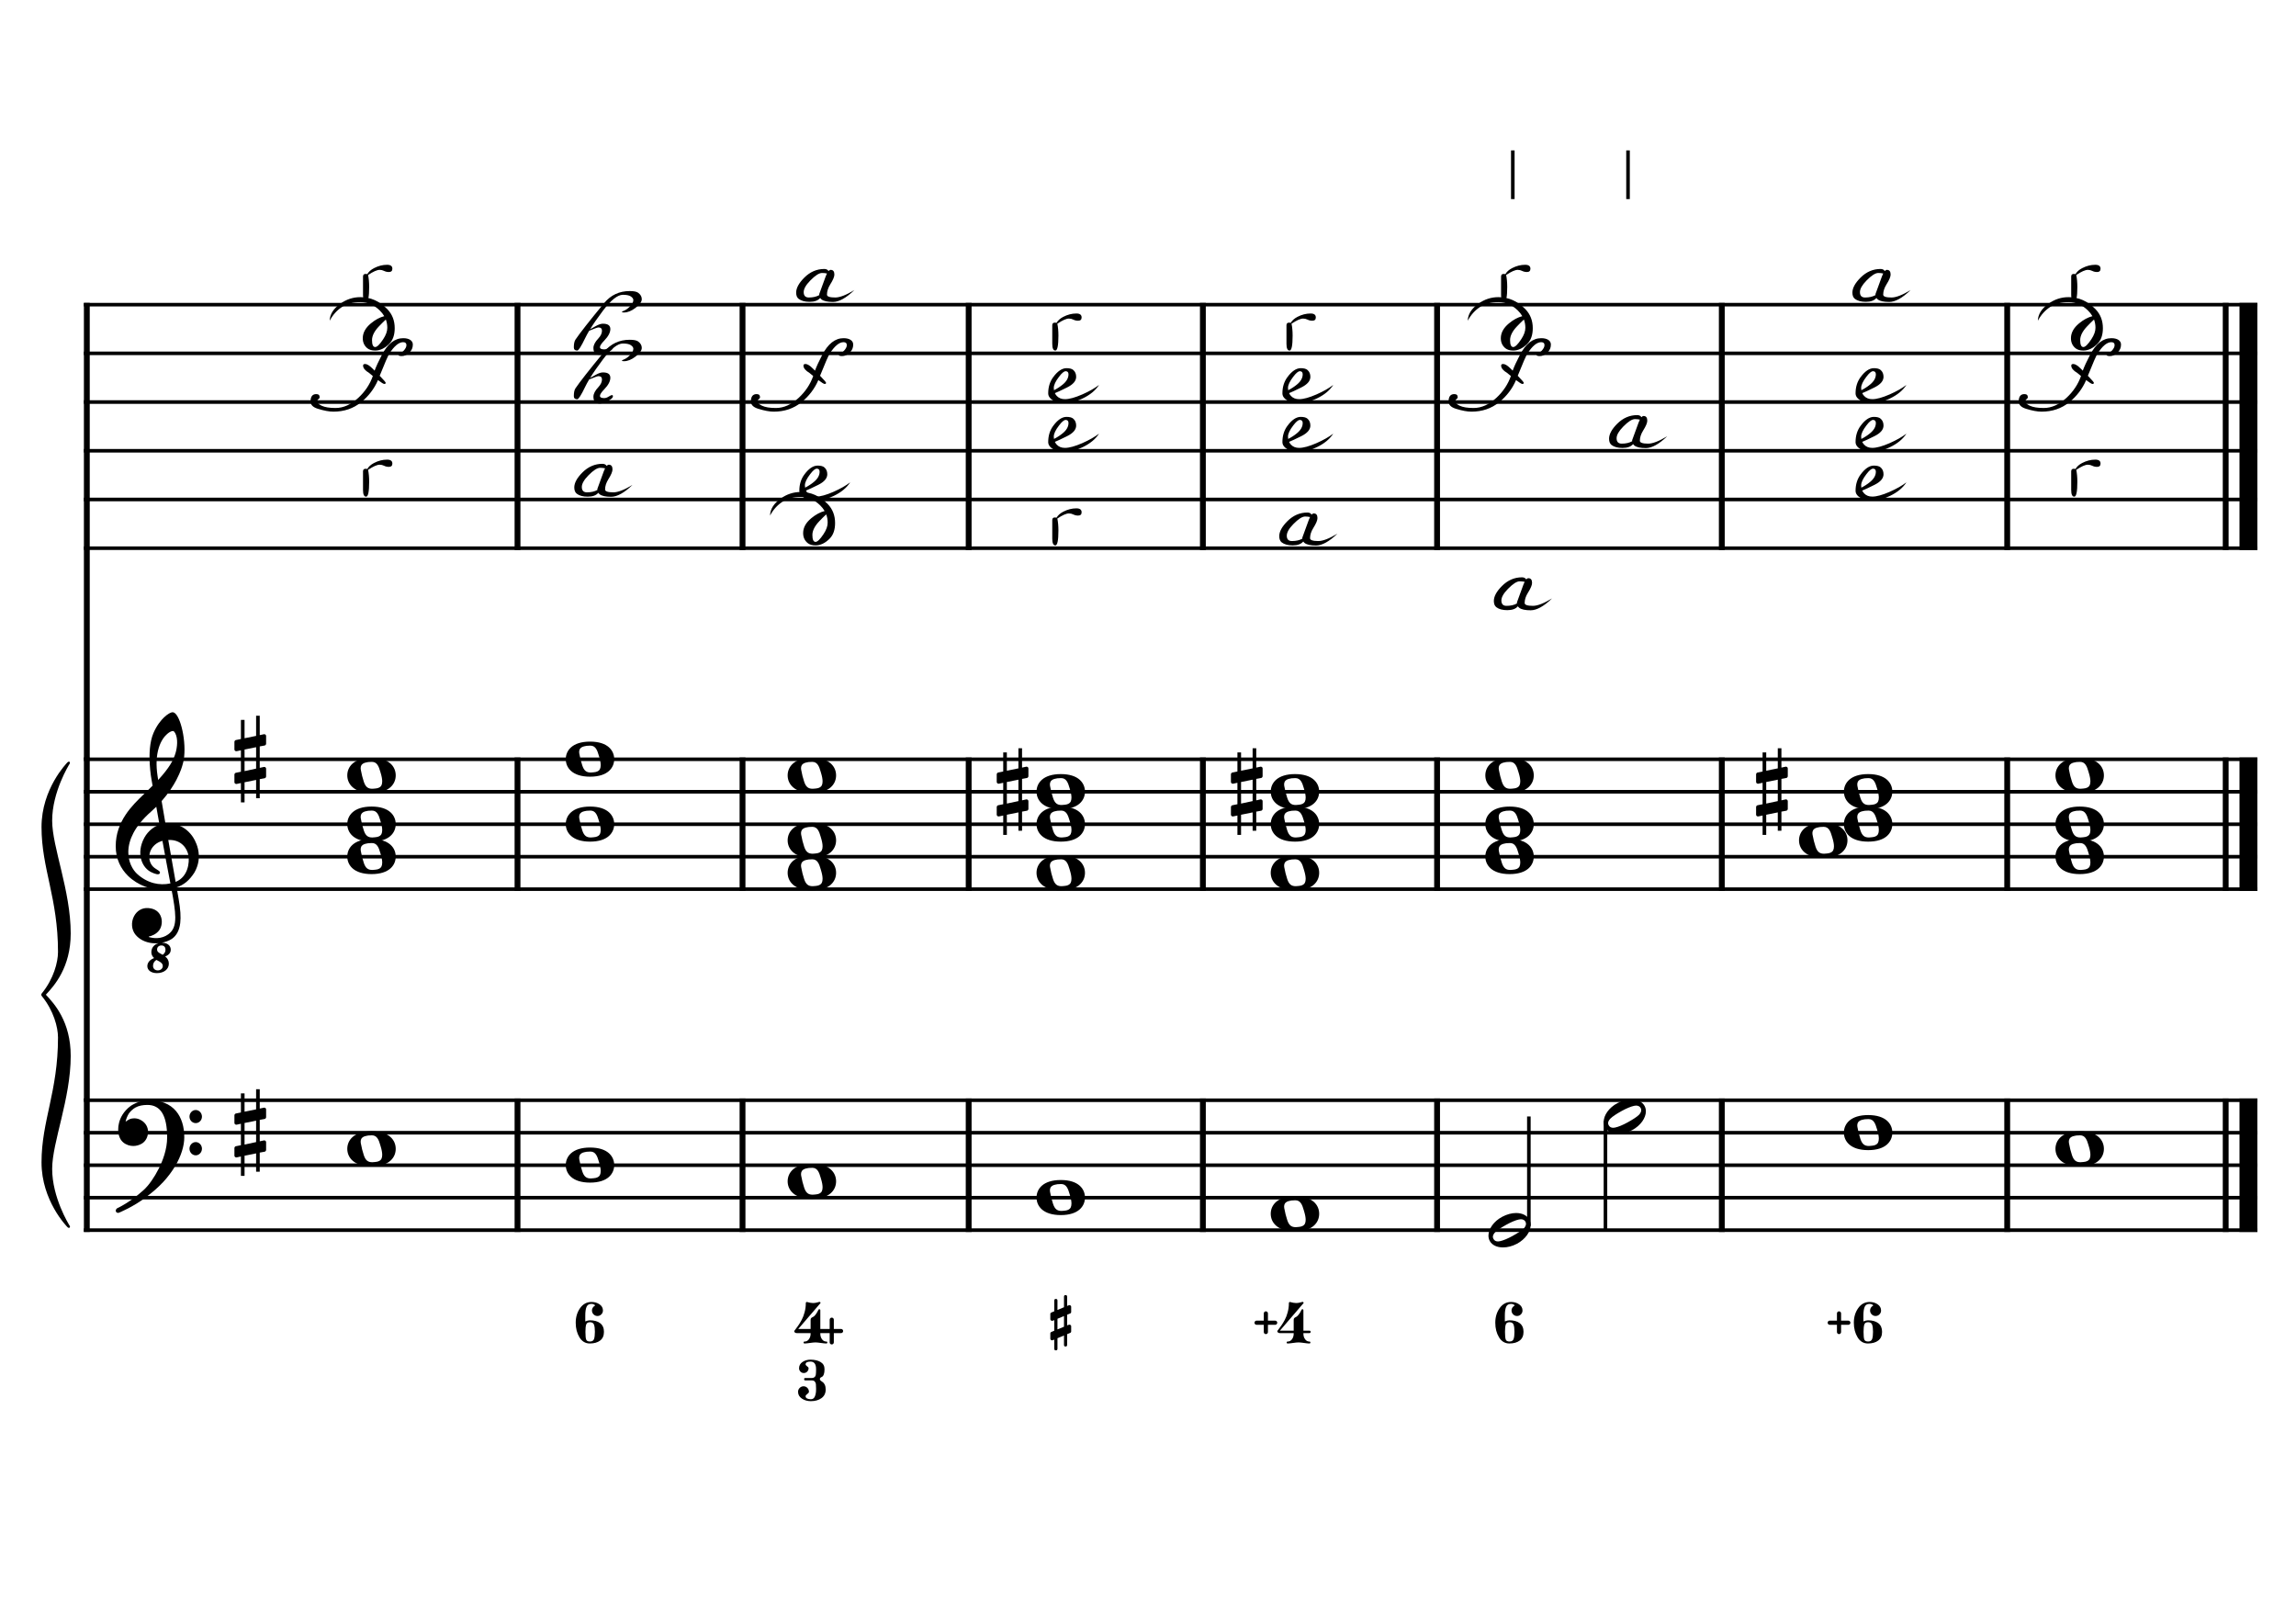 <?xml version="1.0" encoding="UTF-8" standalone="no"?>
<svg width="4209.44px" height="2976.38px" viewBox="0 0 4209.44 2976.38"
 xmlns="http://www.w3.org/2000/svg" xmlns:xlink="http://www.w3.org/1999/xlink" version="1.2" baseProfile="tiny">
<title>MiMineur (24)</title>
<desc>Generated by MuseScore 3.6.2</desc>
<polyline class="StaffLines" fill="none" stroke="#000000" stroke-width="6.55" stroke-linejoin="bevel" points="153.819,558.425 4138.58,558.425"/>
<polyline class="StaffLines" fill="none" stroke="#000000" stroke-width="6.55" stroke-linejoin="bevel" points="153.819,647.717 4138.58,647.717"/>
<polyline class="StaffLines" fill="none" stroke="#000000" stroke-width="6.55" stroke-linejoin="bevel" points="153.819,737.008 4138.58,737.008"/>
<polyline class="StaffLines" fill="none" stroke="#000000" stroke-width="6.55" stroke-linejoin="bevel" points="153.819,826.299 4138.58,826.299"/>
<polyline class="StaffLines" fill="none" stroke="#000000" stroke-width="6.55" stroke-linejoin="bevel" points="153.819,915.591 4138.58,915.591"/>
<polyline class="StaffLines" fill="none" stroke="#000000" stroke-width="6.55" stroke-linejoin="bevel" points="153.819,1004.88 4138.58,1004.88"/>
<polyline class="StaffLines" fill="none" stroke="#000000" stroke-width="6.55" stroke-linejoin="bevel" points="153.819,1391.81 4138.58,1391.81"/>
<polyline class="StaffLines" fill="none" stroke="#000000" stroke-width="6.55" stroke-linejoin="bevel" points="153.819,1451.34 4138.58,1451.34"/>
<polyline class="StaffLines" fill="none" stroke="#000000" stroke-width="6.55" stroke-linejoin="bevel" points="153.819,1510.87 4138.58,1510.87"/>
<polyline class="StaffLines" fill="none" stroke="#000000" stroke-width="6.55" stroke-linejoin="bevel" points="153.819,1570.39 4138.58,1570.39"/>
<polyline class="StaffLines" fill="none" stroke="#000000" stroke-width="6.55" stroke-linejoin="bevel" points="153.819,1629.92 4138.58,1629.92"/>
<polyline class="StaffLines" fill="none" stroke="#000000" stroke-width="6.55" stroke-linejoin="bevel" points="153.819,2016.85 4138.58,2016.85"/>
<polyline class="StaffLines" fill="none" stroke="#000000" stroke-width="6.55" stroke-linejoin="bevel" points="153.819,2076.38 4138.58,2076.38"/>
<polyline class="StaffLines" fill="none" stroke="#000000" stroke-width="6.55" stroke-linejoin="bevel" points="153.819,2135.91 4138.58,2135.91"/>
<polyline class="StaffLines" fill="none" stroke="#000000" stroke-width="6.55" stroke-linejoin="bevel" points="153.819,2195.43 4138.58,2195.43"/>
<polyline class="StaffLines" fill="none" stroke="#000000" stroke-width="6.55" stroke-linejoin="bevel" points="153.819,2254.96 4138.58,2254.96"/>
<polyline class="BarLine" fill="none" stroke="#000000" stroke-width="10.71" stroke-linejoin="bevel" points="159.176,2013.58 159.176,2258.23"/>
<polyline class="BarLine" fill="none" stroke="#000000" stroke-width="10.71" stroke-linejoin="bevel" points="948.802,2013.58 948.802,2258.23"/>
<polyline class="BarLine" fill="none" stroke="#000000" stroke-width="10.71" stroke-linejoin="bevel" points="1361.32,2013.58 1361.32,2258.23"/>
<polyline class="BarLine" fill="none" stroke="#000000" stroke-width="10.71" stroke-linejoin="bevel" points="1775.95,2013.58 1775.95,2258.23"/>
<polyline class="BarLine" fill="none" stroke="#000000" stroke-width="10.71" stroke-linejoin="bevel" points="2205.34,2013.58 2205.34,2258.23"/>
<polyline class="BarLine" fill="none" stroke="#000000" stroke-width="10.71" stroke-linejoin="bevel" points="2634.72,2013.58 2634.72,2258.23"/>
<polyline class="BarLine" fill="none" stroke="#000000" stroke-width="10.71" stroke-linejoin="bevel" points="3156.72,2013.58 3156.72,2258.23"/>
<polyline class="BarLine" fill="none" stroke="#000000" stroke-width="10.71" stroke-linejoin="bevel" points="3679.97,2013.58 3679.97,2258.23"/>
<polyline class="BarLine" fill="none" stroke="#000000" stroke-width="10.71" stroke-linejoin="bevel" points="4080.54,2013.58 4080.54,2258.23"/>
<polyline class="BarLine" fill="none" stroke="#000000" stroke-width="32.74" stroke-linejoin="bevel" points="4122.21,2013.58 4122.21,2258.23"/>
<polyline class="BarLine" fill="none" stroke="#000000" stroke-width="10.71" stroke-linejoin="bevel" points="159.176,1388.54 159.176,2016.85"/>
<polyline class="BarLine" fill="none" stroke="#000000" stroke-width="10.71" stroke-linejoin="bevel" points="948.802,1388.54 948.802,1633.2"/>
<polyline class="BarLine" fill="none" stroke="#000000" stroke-width="10.71" stroke-linejoin="bevel" points="1361.32,1388.54 1361.32,1633.2"/>
<polyline class="BarLine" fill="none" stroke="#000000" stroke-width="10.71" stroke-linejoin="bevel" points="1775.95,1388.54 1775.95,1633.2"/>
<polyline class="BarLine" fill="none" stroke="#000000" stroke-width="10.71" stroke-linejoin="bevel" points="2205.34,1388.54 2205.34,1633.2"/>
<polyline class="BarLine" fill="none" stroke="#000000" stroke-width="10.71" stroke-linejoin="bevel" points="2634.72,1388.54 2634.72,1633.2"/>
<polyline class="BarLine" fill="none" stroke="#000000" stroke-width="10.71" stroke-linejoin="bevel" points="3156.72,1388.54 3156.72,1633.2"/>
<polyline class="BarLine" fill="none" stroke="#000000" stroke-width="10.71" stroke-linejoin="bevel" points="3679.97,1388.54 3679.97,1633.2"/>
<polyline class="BarLine" fill="none" stroke="#000000" stroke-width="10.71" stroke-linejoin="bevel" points="4080.54,1388.54 4080.54,1633.2"/>
<polyline class="BarLine" fill="none" stroke="#000000" stroke-width="32.74" stroke-linejoin="bevel" points="4122.21,1388.54 4122.21,1633.2"/>
<polyline class="BarLine" fill="none" stroke="#000000" stroke-width="10.71" stroke-linejoin="bevel" points="159.176,555.151 159.176,1391.81"/>
<polyline class="BarLine" fill="none" stroke="#000000" stroke-width="10.71" stroke-linejoin="bevel" points="948.802,555.151 948.802,1008.16"/>
<polyline class="BarLine" fill="none" stroke="#000000" stroke-width="10.71" stroke-linejoin="bevel" points="1361.32,555.151 1361.32,1008.16"/>
<polyline class="BarLine" fill="none" stroke="#000000" stroke-width="10.71" stroke-linejoin="bevel" points="1775.95,555.151 1775.95,1008.16"/>
<polyline class="BarLine" fill="none" stroke="#000000" stroke-width="10.71" stroke-linejoin="bevel" points="2205.34,555.151 2205.34,1008.16"/>
<polyline class="BarLine" fill="none" stroke="#000000" stroke-width="10.71" stroke-linejoin="bevel" points="2634.72,555.151 2634.72,1008.16"/>
<polyline class="BarLine" fill="none" stroke="#000000" stroke-width="10.71" stroke-linejoin="bevel" points="3156.72,555.151 3156.72,1008.16"/>
<polyline class="BarLine" fill="none" stroke="#000000" stroke-width="10.71" stroke-linejoin="bevel" points="3679.97,555.151 3679.97,1008.16"/>
<polyline class="BarLine" fill="none" stroke="#000000" stroke-width="10.71" stroke-linejoin="bevel" points="4080.54,555.151 4080.54,1008.16"/>
<polyline class="BarLine" fill="none" stroke="#000000" stroke-width="32.74" stroke-linejoin="bevel" points="4122.21,555.151 4122.21,1008.16"/>
<path class="Accidental" transform="matrix(2.381,0,0,2.381,1827.38,1451.34)" d="M23.3,-10.6 C23.9,-10.7 24.4,-11.4 24.4,-12 L24.4,-17.9 C24.4,-18.7 23.8,-19.3 23,-19.3 L22.8,-19.3 L19.5,-18.6 L19.5,-33.5 L16.7,-33.5 L16.7,-18 L7.8,-16.2 L7.8,-30.3 L5,-30.3 L5,-15.6 L1.1,-14.8 C0.5,-14.7 0,-14 0,-13.4 L0,-13.2 L0,-7.4 L0,-7.6 C0,-6.8 0.6,-6.2 1.4,-6.2 L1.7,-6.2 L5,-6.9 L5,9.6 L1.1,10.4 C0.5,10.5 0,11.2 0,11.8 L0,17.6 C0,18.4 0.6,19 1.4,19 L1.7,19 L5,18.3 L5,33.2 L7.8,33.2 L7.8,17.7 L16.7,15.9 L16.7,30 L19.5,30 L19.5,15.3 L23.3,14.6 C23.9,14.5 24.4,13.8 24.4,13.2 L24.4,7.3 C24.4,6.5 23.8,5.9 23,5.9 L22.8,5.9 L19.5,6.6 L19.5,-9.9 L23.3,-10.6 M7.8,9.1 L7.8,-7.5 L16.7,-9.3 L16.7,7.2 L7.8,9.1 "/>
<path class="Accidental" transform="matrix(2.381,0,0,2.381,2256.76,1451.34)" d="M23.3,-10.6 C23.9,-10.7 24.4,-11.4 24.4,-12 L24.4,-17.9 C24.4,-18.7 23.8,-19.3 23,-19.3 L22.8,-19.3 L19.5,-18.6 L19.5,-33.5 L16.7,-33.5 L16.7,-18 L7.8,-16.2 L7.8,-30.3 L5,-30.3 L5,-15.6 L1.1,-14.8 C0.5,-14.7 0,-14 0,-13.4 L0,-13.2 L0,-7.4 L0,-7.6 C0,-6.8 0.6,-6.2 1.4,-6.2 L1.7,-6.2 L5,-6.9 L5,9.6 L1.1,10.4 C0.5,10.5 0,11.2 0,11.8 L0,17.6 C0,18.4 0.6,19 1.4,19 L1.7,19 L5,18.3 L5,33.2 L7.8,33.2 L7.8,17.7 L16.7,15.9 L16.7,30 L19.5,30 L19.5,15.3 L23.3,14.6 C23.9,14.5 24.4,13.8 24.4,13.2 L24.4,7.3 C24.4,6.5 23.8,5.9 23,5.9 L22.8,5.9 L19.5,6.6 L19.5,-9.9 L23.3,-10.6 M7.8,9.1 L7.8,-7.5 L16.7,-9.3 L16.7,7.2 L7.8,9.1 "/>
<path class="Accidental" transform="matrix(2.381,0,0,2.381,3219.59,1451.34)" d="M23.3,-10.6 C23.9,-10.7 24.4,-11.4 24.4,-12 L24.4,-17.9 C24.4,-18.7 23.8,-19.3 23,-19.3 L22.8,-19.3 L19.5,-18.6 L19.5,-33.5 L16.7,-33.5 L16.7,-18 L7.8,-16.2 L7.8,-30.3 L5,-30.3 L5,-15.6 L1.1,-14.8 C0.5,-14.7 0,-14 0,-13.4 L0,-13.2 L0,-7.4 L0,-7.6 C0,-6.8 0.6,-6.2 1.4,-6.2 L1.7,-6.2 L5,-6.9 L5,9.6 L1.1,10.4 C0.5,10.5 0,11.2 0,11.8 L0,17.6 C0,18.4 0.6,19 1.4,19 L1.7,19 L5,18.3 L5,33.2 L7.8,33.2 L7.8,17.7 L16.7,15.9 L16.7,30 L19.5,30 L19.5,15.3 L23.3,14.6 C23.9,14.5 24.4,13.8 24.4,13.2 L24.4,7.3 C24.4,6.5 23.8,5.9 23,5.9 L22.8,5.9 L19.5,6.6 L19.5,-9.9 L23.3,-10.6 M7.8,9.1 L7.8,-7.5 L16.7,-9.3 L16.7,7.2 L7.8,9.1 "/>
<polyline class="Stem" fill="none" stroke="#000000" stroke-width="6.55" stroke-linejoin="bevel" points="2803,2247.34 2803,2046.61"/>
<polyline class="Stem" fill="none" stroke="#000000" stroke-width="6.55" stroke-linejoin="bevel" points="2943.41,2054.61 2943.41,2254.96"/>
<polyline class="Stem" fill="none" stroke="#000000" stroke-width="6.55" stroke-linejoin="bevel" points="2773.55,364.961 2773.55,275.669"/>
<polyline class="Stem" fill="none" stroke="#000000" stroke-width="6.55" stroke-linejoin="bevel" points="2984.78,364.961 2984.78,275.669"/>
<path class="Note" transform="matrix(2.381,0,0,2.381,636.699,2106.14)" d="M18.7,-13.6 C4.9,-13.6 0,-6.6 0,-0.1 C0,6.4 4.9,13.4 18.7,13.4 C32.5,13.4 37.3,6.4 37.3,-0.1 C37.3,-6.6 32.5,-13.6 18.7,-13.6 M10.4,-4.5 C10.3,-4.9 10.3,-5.3 10.3,-5.7 C10.3,-6.5 10.5,-7.3 10.9,-8 C11.6,-9 12.8,-9.7 14.3,-10 C15.6,-10.3 16.3,-10.5 18.9,-10.5 L19,-10.5 C23,-10.5 24.3,-6.8 25.4,-3 L25.7,-2 C26.5,0.6 26.9,2.8 26.9,4.5 C26.9,5.7 26.7,6.8 26.3,7.6 C25.7,8.7 24.7,9.4 23,9.8 C22.1,10 20.6,10.1 20.6,10.1 C20.1,10.1 19.7,10.2 19.3,10.2 C16.1,10.2 14.1,9 12.7,4.7 C11.5,1 11.3,-0.1 10.4,-4.5"/>
<path class="Note" transform="matrix(2.381,0,0,2.381,1037.27,2135.91)" d="M18.7,-13.6 C4.9,-13.6 0,-6.6 0,-0.1 C0,6.4 4.9,13.4 18.7,13.4 C32.5,13.4 37.3,6.4 37.3,-0.1 C37.3,-6.6 32.5,-13.6 18.7,-13.6 M10.4,-4.5 C10.3,-4.9 10.3,-5.3 10.3,-5.7 C10.3,-6.5 10.5,-7.3 10.9,-8 C11.6,-9 12.8,-9.7 14.3,-10 C15.6,-10.3 16.3,-10.5 18.9,-10.5 L19,-10.5 C23,-10.5 24.3,-6.8 25.4,-3 L25.7,-2 C26.5,0.6 26.9,2.8 26.9,4.5 C26.9,5.7 26.7,6.8 26.3,7.6 C25.7,8.7 24.7,9.4 23,9.8 C22.1,10 20.6,10.1 20.6,10.1 C20.1,10.1 19.7,10.2 19.3,10.2 C16.1,10.2 14.1,9 12.7,4.7 C11.5,1 11.3,-0.1 10.4,-4.5"/>
<path class="Note" transform="matrix(2.381,0,0,2.381,1444.06,2165.67)" d="M18.7,-13.6 C4.9,-13.6 0,-6.6 0,-0.1 C0,6.4 4.9,13.4 18.7,13.4 C32.5,13.4 37.3,6.4 37.3,-0.1 C37.3,-6.6 32.5,-13.6 18.7,-13.6 M10.4,-4.5 C10.3,-4.9 10.3,-5.3 10.3,-5.7 C10.3,-6.5 10.5,-7.3 10.9,-8 C11.6,-9 12.8,-9.7 14.3,-10 C15.6,-10.3 16.3,-10.5 18.9,-10.5 L19,-10.5 C23,-10.5 24.3,-6.8 25.4,-3 L25.7,-2 C26.5,0.6 26.9,2.8 26.9,4.5 C26.9,5.7 26.7,6.8 26.3,7.6 C25.7,8.7 24.7,9.4 23,9.8 C22.1,10 20.6,10.1 20.6,10.1 C20.1,10.1 19.7,10.2 19.3,10.2 C16.1,10.2 14.1,9 12.7,4.7 C11.5,1 11.3,-0.1 10.4,-4.5"/>
<path class="Note" transform="matrix(2.381,0,0,2.381,1900.35,2195.43)" d="M18.7,-13.6 C4.9,-13.6 0,-6.6 0,-0.1 C0,6.4 4.9,13.4 18.7,13.4 C32.5,13.4 37.3,6.4 37.3,-0.1 C37.3,-6.6 32.5,-13.6 18.7,-13.6 M10.4,-4.5 C10.3,-4.9 10.3,-5.3 10.3,-5.7 C10.3,-6.5 10.5,-7.3 10.9,-8 C11.6,-9 12.8,-9.7 14.3,-10 C15.6,-10.3 16.3,-10.5 18.9,-10.5 L19,-10.5 C23,-10.5 24.3,-6.8 25.4,-3 L25.7,-2 C26.5,0.6 26.9,2.8 26.9,4.5 C26.9,5.7 26.7,6.8 26.3,7.6 C25.7,8.7 24.7,9.4 23,9.8 C22.1,10 20.6,10.1 20.6,10.1 C20.1,10.1 19.7,10.2 19.3,10.2 C16.1,10.2 14.1,9 12.7,4.7 C11.5,1 11.3,-0.1 10.4,-4.5"/>
<path class="Note" transform="matrix(2.381,0,0,2.381,2329.74,2225.2)" d="M18.7,-13.6 C4.9,-13.6 0,-6.6 0,-0.1 C0,6.4 4.9,13.4 18.7,13.4 C32.5,13.4 37.3,6.4 37.3,-0.1 C37.3,-6.6 32.5,-13.6 18.7,-13.6 M10.4,-4.5 C10.3,-4.9 10.3,-5.3 10.3,-5.7 C10.3,-6.5 10.5,-7.3 10.9,-8 C11.6,-9 12.8,-9.7 14.3,-10 C15.6,-10.3 16.3,-10.5 18.9,-10.5 L19,-10.5 C23,-10.5 24.3,-6.8 25.4,-3 L25.7,-2 C26.5,0.6 26.9,2.8 26.9,4.5 C26.9,5.7 26.7,6.8 26.3,7.6 C25.7,8.7 24.7,9.4 23,9.8 C22.1,10 20.6,10.1 20.6,10.1 C20.1,10.1 19.7,10.2 19.3,10.2 C16.1,10.2 14.1,9 12.7,4.7 C11.5,1 11.3,-0.1 10.4,-4.5"/>
<path class="Note" transform="matrix(2.381,0,0,2.381,2728.9,2254.96)" d="M31.5,-8.1 C29.7,-11.4 25.9,-13.2 21.3,-13.2 C17.9,-13.2 14.2,-12.2 10.6,-10.3 C4,-6.8 0,-0.9 0,4.2 C0,5.6 0.3,7 1,8.3 C2.8,11.6 6.6,13.3 11.2,13.3 C14.6,13.3 18.3,12.4 21.9,10.5 C28.5,7 32.5,1.1 32.5,-4 C32.5,-5.4 32.2,-6.8 31.5,-8.1 M27.2,-1.3 C25.5,0.4 22.1,2.5 18.5,4.5 C14.9,6.5 11.3,8 8.9,8.5 C8.4,8.6 7.9,8.7 7.4,8.7 C5.8,8.7 4.6,8.1 3.9,6.8 C3.6,6.3 3.4,5.7 3.4,5.1 C3.4,4 4.1,2.7 5.2,1.6 C6.9,-0.1 10.2,-2.2 13.8,-4.2 C17.4,-6.2 21,-7.7 23.4,-8.2 C23.9,-8.3 24.4,-8.4 24.9,-8.4 C26.5,-8.4 27.8,-7.8 28.5,-6.5 C28.8,-6 28.9,-5.4 28.9,-4.8 C28.9,-3.7 28.3,-2.5 27.2,-1.3"/>
<path class="Note" transform="matrix(2.381,0,0,2.381,2940.14,2046.61)" d="M31.5,-8.1 C29.7,-11.4 25.9,-13.2 21.3,-13.2 C17.9,-13.2 14.2,-12.2 10.6,-10.3 C4,-6.8 0,-0.9 0,4.2 C0,5.6 0.3,7 1,8.3 C2.8,11.6 6.6,13.3 11.2,13.3 C14.6,13.3 18.3,12.4 21.9,10.5 C28.5,7 32.5,1.1 32.5,-4 C32.5,-5.4 32.2,-6.8 31.5,-8.1 M27.2,-1.3 C25.5,0.4 22.1,2.5 18.5,4.5 C14.9,6.5 11.3,8 8.9,8.5 C8.4,8.6 7.9,8.7 7.4,8.7 C5.8,8.7 4.6,8.1 3.9,6.8 C3.6,6.3 3.4,5.7 3.4,5.1 C3.4,4 4.1,2.7 5.2,1.6 C6.9,-0.1 10.2,-2.2 13.8,-4.2 C17.4,-6.2 21,-7.7 23.4,-8.2 C23.9,-8.3 24.4,-8.4 24.9,-8.4 C26.5,-8.4 27.8,-7.8 28.5,-6.5 C28.8,-6 28.9,-5.4 28.9,-4.8 C28.9,-3.7 28.3,-2.5 27.2,-1.3"/>
<path class="Note" transform="matrix(2.381,0,0,2.381,3380.55,2076.38)" d="M18.7,-13.6 C4.9,-13.6 0,-6.6 0,-0.1 C0,6.4 4.9,13.4 18.7,13.4 C32.5,13.4 37.3,6.4 37.3,-0.1 C37.3,-6.6 32.5,-13.6 18.7,-13.6 M10.4,-4.5 C10.3,-4.9 10.3,-5.3 10.3,-5.7 C10.3,-6.5 10.5,-7.3 10.9,-8 C11.6,-9 12.8,-9.7 14.3,-10 C15.6,-10.3 16.3,-10.5 18.9,-10.5 L19,-10.5 C23,-10.5 24.3,-6.8 25.4,-3 L25.7,-2 C26.5,0.6 26.9,2.8 26.9,4.5 C26.9,5.7 26.7,6.8 26.3,7.6 C25.7,8.7 24.7,9.4 23,9.8 C22.1,10 20.6,10.1 20.6,10.1 C20.1,10.1 19.7,10.2 19.3,10.2 C16.1,10.2 14.1,9 12.7,4.7 C11.5,1 11.3,-0.1 10.4,-4.5"/>
<path class="Note" transform="matrix(2.381,0,0,2.381,3768.44,2106.14)" d="M18.7,-13.6 C4.9,-13.6 0,-6.6 0,-0.1 C0,6.4 4.9,13.4 18.7,13.4 C32.5,13.4 37.3,6.4 37.3,-0.1 C37.3,-6.6 32.5,-13.6 18.7,-13.6 M10.4,-4.5 C10.3,-4.9 10.3,-5.3 10.3,-5.7 C10.3,-6.5 10.5,-7.3 10.9,-8 C11.6,-9 12.8,-9.7 14.3,-10 C15.6,-10.3 16.3,-10.5 18.9,-10.5 L19,-10.5 C23,-10.5 24.3,-6.8 25.4,-3 L25.7,-2 C26.5,0.6 26.9,2.8 26.9,4.5 C26.9,5.7 26.7,6.8 26.3,7.6 C25.7,8.7 24.7,9.4 23,9.8 C22.1,10 20.6,10.1 20.6,10.1 C20.1,10.1 19.7,10.2 19.3,10.2 C16.1,10.2 14.1,9 12.7,4.7 C11.5,1 11.3,-0.1 10.4,-4.5"/>
<path class="Note" transform="matrix(2.381,0,0,2.381,636.699,1570.39)" d="M18.7,-13.6 C4.9,-13.6 0,-6.6 0,-0.1 C0,6.4 4.9,13.4 18.7,13.4 C32.5,13.4 37.3,6.4 37.3,-0.1 C37.3,-6.6 32.5,-13.6 18.7,-13.6 M10.4,-4.5 C10.3,-4.9 10.3,-5.3 10.3,-5.7 C10.3,-6.5 10.5,-7.3 10.9,-8 C11.6,-9 12.8,-9.7 14.3,-10 C15.6,-10.3 16.3,-10.5 18.9,-10.5 L19,-10.5 C23,-10.5 24.3,-6.8 25.4,-3 L25.7,-2 C26.5,0.6 26.9,2.8 26.9,4.5 C26.9,5.7 26.7,6.8 26.3,7.6 C25.7,8.7 24.7,9.4 23,9.8 C22.1,10 20.6,10.1 20.6,10.1 C20.1,10.1 19.7,10.2 19.3,10.2 C16.1,10.2 14.1,9 12.7,4.7 C11.5,1 11.3,-0.1 10.4,-4.5"/>
<path class="Note" transform="matrix(2.381,0,0,2.381,636.699,1510.87)" d="M18.7,-13.6 C4.9,-13.6 0,-6.6 0,-0.1 C0,6.4 4.9,13.4 18.7,13.4 C32.5,13.4 37.3,6.4 37.3,-0.1 C37.3,-6.6 32.5,-13.6 18.7,-13.6 M10.4,-4.5 C10.3,-4.9 10.3,-5.3 10.3,-5.7 C10.3,-6.5 10.5,-7.3 10.9,-8 C11.6,-9 12.8,-9.7 14.3,-10 C15.6,-10.3 16.3,-10.5 18.9,-10.5 L19,-10.5 C23,-10.5 24.3,-6.8 25.4,-3 L25.7,-2 C26.5,0.6 26.9,2.8 26.9,4.5 C26.9,5.7 26.7,6.8 26.3,7.6 C25.7,8.7 24.7,9.4 23,9.8 C22.1,10 20.6,10.1 20.6,10.1 C20.1,10.1 19.7,10.2 19.3,10.2 C16.1,10.2 14.1,9 12.7,4.7 C11.5,1 11.3,-0.1 10.4,-4.5"/>
<path class="Note" transform="matrix(2.381,0,0,2.381,636.699,1421.57)" d="M18.7,-13.6 C4.9,-13.6 0,-6.6 0,-0.1 C0,6.4 4.9,13.4 18.7,13.4 C32.5,13.4 37.3,6.4 37.3,-0.1 C37.3,-6.6 32.5,-13.6 18.7,-13.6 M10.4,-4.5 C10.3,-4.9 10.3,-5.3 10.3,-5.7 C10.3,-6.5 10.5,-7.3 10.9,-8 C11.6,-9 12.8,-9.7 14.3,-10 C15.6,-10.3 16.3,-10.5 18.9,-10.5 L19,-10.5 C23,-10.5 24.3,-6.8 25.4,-3 L25.7,-2 C26.5,0.6 26.9,2.8 26.9,4.5 C26.9,5.7 26.7,6.8 26.3,7.6 C25.7,8.7 24.7,9.4 23,9.8 C22.1,10 20.6,10.1 20.6,10.1 C20.1,10.1 19.7,10.2 19.3,10.2 C16.1,10.2 14.1,9 12.7,4.7 C11.5,1 11.3,-0.1 10.4,-4.5"/>
<path class="Note" transform="matrix(2.381,0,0,2.381,1037.27,1510.87)" d="M18.7,-13.6 C4.9,-13.6 0,-6.6 0,-0.1 C0,6.4 4.9,13.4 18.7,13.4 C32.5,13.4 37.3,6.4 37.3,-0.1 C37.3,-6.6 32.5,-13.6 18.7,-13.6 M10.4,-4.5 C10.3,-4.9 10.3,-5.3 10.3,-5.7 C10.3,-6.5 10.5,-7.3 10.9,-8 C11.6,-9 12.8,-9.7 14.3,-10 C15.6,-10.3 16.3,-10.5 18.9,-10.5 L19,-10.5 C23,-10.5 24.3,-6.8 25.4,-3 L25.7,-2 C26.5,0.6 26.9,2.8 26.9,4.5 C26.9,5.7 26.7,6.8 26.3,7.6 C25.7,8.7 24.7,9.4 23,9.8 C22.1,10 20.6,10.1 20.6,10.1 C20.1,10.1 19.7,10.2 19.3,10.2 C16.1,10.2 14.1,9 12.7,4.7 C11.5,1 11.3,-0.1 10.4,-4.5"/>
<path class="Note" transform="matrix(2.381,0,0,2.381,1037.27,1391.81)" d="M18.7,-13.6 C4.9,-13.6 0,-6.6 0,-0.1 C0,6.4 4.9,13.4 18.7,13.4 C32.5,13.4 37.3,6.4 37.3,-0.1 C37.3,-6.6 32.5,-13.6 18.7,-13.6 M10.4,-4.5 C10.3,-4.9 10.3,-5.3 10.3,-5.7 C10.3,-6.5 10.5,-7.3 10.9,-8 C11.6,-9 12.8,-9.7 14.3,-10 C15.6,-10.3 16.3,-10.5 18.9,-10.5 L19,-10.5 C23,-10.5 24.3,-6.8 25.4,-3 L25.7,-2 C26.5,0.6 26.9,2.8 26.9,4.5 C26.9,5.7 26.7,6.8 26.3,7.6 C25.7,8.7 24.7,9.4 23,9.8 C22.1,10 20.6,10.1 20.6,10.1 C20.1,10.1 19.7,10.2 19.3,10.2 C16.1,10.2 14.1,9 12.7,4.7 C11.5,1 11.3,-0.1 10.4,-4.5"/>
<path class="Note" transform="matrix(2.381,0,0,2.381,1444.06,1600.16)" d="M18.7,-13.6 C4.9,-13.6 0,-6.6 0,-0.1 C0,6.4 4.9,13.4 18.7,13.4 C32.5,13.4 37.3,6.4 37.3,-0.1 C37.3,-6.6 32.5,-13.6 18.7,-13.6 M10.4,-4.5 C10.3,-4.9 10.3,-5.3 10.3,-5.7 C10.3,-6.5 10.5,-7.3 10.9,-8 C11.6,-9 12.8,-9.7 14.3,-10 C15.6,-10.3 16.3,-10.5 18.9,-10.5 L19,-10.5 C23,-10.5 24.3,-6.8 25.4,-3 L25.7,-2 C26.5,0.6 26.9,2.8 26.9,4.5 C26.9,5.7 26.7,6.8 26.3,7.6 C25.7,8.7 24.7,9.4 23,9.8 C22.1,10 20.6,10.1 20.6,10.1 C20.1,10.1 19.7,10.2 19.3,10.2 C16.1,10.2 14.1,9 12.7,4.7 C11.5,1 11.3,-0.1 10.4,-4.5"/>
<path class="Note" transform="matrix(2.381,0,0,2.381,1444.06,1540.63)" d="M18.7,-13.6 C4.9,-13.6 0,-6.6 0,-0.1 C0,6.4 4.9,13.4 18.7,13.4 C32.5,13.4 37.3,6.4 37.3,-0.1 C37.3,-6.6 32.5,-13.6 18.7,-13.6 M10.4,-4.5 C10.3,-4.9 10.3,-5.3 10.3,-5.7 C10.3,-6.5 10.5,-7.3 10.9,-8 C11.6,-9 12.8,-9.7 14.3,-10 C15.6,-10.3 16.3,-10.5 18.9,-10.5 L19,-10.5 C23,-10.5 24.3,-6.8 25.4,-3 L25.7,-2 C26.5,0.6 26.9,2.8 26.9,4.5 C26.9,5.7 26.7,6.8 26.3,7.6 C25.7,8.7 24.7,9.4 23,9.8 C22.1,10 20.6,10.1 20.6,10.1 C20.1,10.1 19.7,10.2 19.3,10.2 C16.1,10.2 14.1,9 12.7,4.7 C11.5,1 11.3,-0.1 10.4,-4.5"/>
<path class="Note" transform="matrix(2.381,0,0,2.381,1444.06,1421.57)" d="M18.7,-13.6 C4.9,-13.6 0,-6.6 0,-0.1 C0,6.4 4.9,13.4 18.7,13.4 C32.5,13.4 37.3,6.4 37.3,-0.1 C37.3,-6.6 32.5,-13.6 18.7,-13.6 M10.4,-4.5 C10.3,-4.9 10.3,-5.3 10.3,-5.7 C10.3,-6.5 10.5,-7.3 10.9,-8 C11.6,-9 12.8,-9.7 14.3,-10 C15.6,-10.3 16.3,-10.5 18.9,-10.5 L19,-10.5 C23,-10.5 24.3,-6.8 25.4,-3 L25.7,-2 C26.5,0.6 26.9,2.8 26.9,4.5 C26.9,5.7 26.7,6.8 26.3,7.6 C25.7,8.7 24.7,9.4 23,9.8 C22.1,10 20.6,10.1 20.6,10.1 C20.1,10.1 19.7,10.2 19.3,10.2 C16.1,10.2 14.1,9 12.7,4.7 C11.5,1 11.3,-0.1 10.4,-4.5"/>
<path class="Note" transform="matrix(2.381,0,0,2.381,1900.35,1600.16)" d="M18.7,-13.6 C4.9,-13.6 0,-6.6 0,-0.1 C0,6.4 4.9,13.4 18.7,13.4 C32.5,13.4 37.3,6.4 37.3,-0.1 C37.3,-6.6 32.5,-13.6 18.7,-13.6 M10.4,-4.5 C10.3,-4.9 10.3,-5.3 10.3,-5.7 C10.3,-6.5 10.5,-7.3 10.9,-8 C11.6,-9 12.8,-9.7 14.3,-10 C15.6,-10.3 16.3,-10.5 18.9,-10.5 L19,-10.5 C23,-10.5 24.3,-6.8 25.4,-3 L25.7,-2 C26.5,0.6 26.9,2.8 26.9,4.5 C26.9,5.7 26.7,6.8 26.3,7.6 C25.7,8.7 24.7,9.4 23,9.8 C22.1,10 20.6,10.1 20.6,10.1 C20.1,10.1 19.7,10.2 19.3,10.2 C16.1,10.2 14.1,9 12.7,4.7 C11.5,1 11.3,-0.1 10.4,-4.5"/>
<path class="Note" transform="matrix(2.381,0,0,2.381,1900.35,1510.87)" d="M18.7,-13.6 C4.9,-13.6 0,-6.6 0,-0.1 C0,6.4 4.9,13.4 18.7,13.4 C32.5,13.4 37.3,6.4 37.3,-0.1 C37.3,-6.6 32.5,-13.6 18.7,-13.6 M10.4,-4.5 C10.3,-4.9 10.3,-5.3 10.3,-5.7 C10.3,-6.5 10.5,-7.3 10.9,-8 C11.6,-9 12.8,-9.7 14.3,-10 C15.6,-10.3 16.3,-10.5 18.9,-10.5 L19,-10.5 C23,-10.5 24.3,-6.8 25.4,-3 L25.7,-2 C26.5,0.6 26.9,2.8 26.9,4.5 C26.9,5.7 26.7,6.8 26.3,7.6 C25.7,8.7 24.7,9.4 23,9.8 C22.1,10 20.6,10.1 20.6,10.1 C20.1,10.1 19.7,10.2 19.3,10.2 C16.1,10.2 14.1,9 12.7,4.7 C11.5,1 11.3,-0.1 10.4,-4.5"/>
<path class="Note" transform="matrix(2.381,0,0,2.381,1900.35,1451.34)" d="M18.7,-13.6 C4.9,-13.6 0,-6.6 0,-0.1 C0,6.4 4.9,13.4 18.7,13.4 C32.5,13.4 37.3,6.4 37.3,-0.1 C37.3,-6.6 32.5,-13.6 18.7,-13.6 M10.4,-4.5 C10.3,-4.9 10.3,-5.3 10.3,-5.7 C10.3,-6.5 10.5,-7.3 10.9,-8 C11.6,-9 12.8,-9.7 14.3,-10 C15.6,-10.3 16.3,-10.5 18.9,-10.5 L19,-10.5 C23,-10.5 24.3,-6.8 25.4,-3 L25.7,-2 C26.5,0.6 26.9,2.8 26.9,4.5 C26.9,5.7 26.7,6.8 26.3,7.6 C25.7,8.7 24.7,9.4 23,9.8 C22.1,10 20.6,10.1 20.6,10.1 C20.1,10.1 19.7,10.2 19.3,10.2 C16.1,10.2 14.1,9 12.7,4.7 C11.5,1 11.3,-0.1 10.4,-4.5"/>
<path class="Note" transform="matrix(2.381,0,0,2.381,2329.74,1600.16)" d="M18.7,-13.6 C4.9,-13.6 0,-6.6 0,-0.1 C0,6.4 4.9,13.4 18.7,13.4 C32.5,13.4 37.3,6.4 37.3,-0.1 C37.3,-6.6 32.5,-13.6 18.7,-13.6 M10.4,-4.5 C10.3,-4.9 10.3,-5.3 10.3,-5.7 C10.3,-6.5 10.5,-7.3 10.9,-8 C11.6,-9 12.8,-9.7 14.3,-10 C15.6,-10.3 16.3,-10.5 18.9,-10.5 L19,-10.5 C23,-10.5 24.3,-6.8 25.4,-3 L25.7,-2 C26.5,0.6 26.9,2.8 26.9,4.5 C26.9,5.7 26.7,6.8 26.3,7.6 C25.7,8.7 24.7,9.4 23,9.8 C22.1,10 20.6,10.1 20.6,10.1 C20.1,10.1 19.7,10.2 19.3,10.2 C16.1,10.2 14.1,9 12.7,4.7 C11.5,1 11.3,-0.1 10.4,-4.5"/>
<path class="Note" transform="matrix(2.381,0,0,2.381,2329.74,1510.87)" d="M18.7,-13.6 C4.9,-13.6 0,-6.6 0,-0.1 C0,6.4 4.9,13.4 18.7,13.4 C32.5,13.4 37.3,6.4 37.3,-0.1 C37.3,-6.6 32.5,-13.6 18.7,-13.6 M10.4,-4.5 C10.3,-4.9 10.3,-5.3 10.3,-5.7 C10.3,-6.5 10.5,-7.3 10.9,-8 C11.6,-9 12.8,-9.7 14.3,-10 C15.6,-10.3 16.3,-10.5 18.9,-10.5 L19,-10.5 C23,-10.5 24.3,-6.8 25.4,-3 L25.7,-2 C26.5,0.6 26.9,2.8 26.9,4.5 C26.9,5.7 26.7,6.8 26.3,7.6 C25.7,8.7 24.7,9.4 23,9.8 C22.1,10 20.6,10.1 20.6,10.1 C20.1,10.1 19.7,10.2 19.3,10.2 C16.1,10.2 14.1,9 12.7,4.7 C11.5,1 11.3,-0.1 10.4,-4.5"/>
<path class="Note" transform="matrix(2.381,0,0,2.381,2329.74,1451.34)" d="M18.7,-13.6 C4.9,-13.6 0,-6.6 0,-0.1 C0,6.4 4.9,13.4 18.7,13.4 C32.5,13.4 37.3,6.4 37.3,-0.1 C37.3,-6.6 32.5,-13.6 18.7,-13.6 M10.4,-4.5 C10.3,-4.9 10.3,-5.3 10.3,-5.7 C10.3,-6.5 10.5,-7.3 10.9,-8 C11.6,-9 12.8,-9.7 14.3,-10 C15.6,-10.3 16.3,-10.5 18.9,-10.5 L19,-10.5 C23,-10.5 24.3,-6.8 25.4,-3 L25.7,-2 C26.5,0.6 26.9,2.8 26.9,4.5 C26.9,5.7 26.7,6.8 26.3,7.6 C25.7,8.7 24.7,9.4 23,9.8 C22.1,10 20.6,10.1 20.6,10.1 C20.1,10.1 19.7,10.2 19.3,10.2 C16.1,10.2 14.1,9 12.7,4.7 C11.5,1 11.3,-0.1 10.4,-4.5"/>
<path class="Note" transform="matrix(2.381,0,0,2.381,2723.18,1570.39)" d="M18.7,-13.6 C4.9,-13.6 0,-6.6 0,-0.1 C0,6.4 4.9,13.4 18.7,13.4 C32.5,13.4 37.3,6.4 37.3,-0.1 C37.3,-6.6 32.5,-13.6 18.7,-13.6 M10.4,-4.5 C10.3,-4.9 10.3,-5.3 10.3,-5.7 C10.3,-6.5 10.5,-7.3 10.9,-8 C11.6,-9 12.8,-9.7 14.3,-10 C15.6,-10.3 16.3,-10.5 18.9,-10.5 L19,-10.5 C23,-10.5 24.3,-6.8 25.4,-3 L25.7,-2 C26.5,0.6 26.9,2.8 26.9,4.5 C26.9,5.7 26.7,6.8 26.3,7.6 C25.7,8.7 24.7,9.4 23,9.8 C22.1,10 20.6,10.1 20.6,10.1 C20.1,10.1 19.7,10.2 19.3,10.2 C16.1,10.2 14.1,9 12.7,4.7 C11.5,1 11.3,-0.1 10.4,-4.5"/>
<path class="Note" transform="matrix(2.381,0,0,2.381,2723.18,1510.87)" d="M18.7,-13.6 C4.9,-13.6 0,-6.6 0,-0.1 C0,6.4 4.9,13.4 18.7,13.4 C32.5,13.4 37.3,6.4 37.3,-0.1 C37.3,-6.6 32.5,-13.6 18.7,-13.6 M10.4,-4.5 C10.3,-4.9 10.3,-5.3 10.3,-5.7 C10.3,-6.5 10.5,-7.3 10.9,-8 C11.6,-9 12.8,-9.7 14.3,-10 C15.6,-10.3 16.3,-10.5 18.9,-10.5 L19,-10.5 C23,-10.5 24.3,-6.8 25.4,-3 L25.7,-2 C26.5,0.6 26.9,2.8 26.9,4.5 C26.9,5.7 26.7,6.8 26.3,7.6 C25.7,8.7 24.7,9.4 23,9.8 C22.1,10 20.6,10.1 20.6,10.1 C20.1,10.1 19.7,10.2 19.3,10.2 C16.1,10.2 14.1,9 12.7,4.7 C11.5,1 11.3,-0.1 10.4,-4.5"/>
<path class="Note" transform="matrix(2.381,0,0,2.381,2723.18,1421.57)" d="M18.7,-13.6 C4.9,-13.6 0,-6.6 0,-0.1 C0,6.4 4.9,13.4 18.7,13.4 C32.5,13.4 37.3,6.4 37.3,-0.1 C37.3,-6.6 32.5,-13.6 18.7,-13.6 M10.4,-4.5 C10.3,-4.9 10.3,-5.3 10.3,-5.7 C10.3,-6.5 10.5,-7.3 10.9,-8 C11.6,-9 12.8,-9.7 14.3,-10 C15.6,-10.3 16.3,-10.5 18.9,-10.5 L19,-10.5 C23,-10.5 24.3,-6.8 25.4,-3 L25.7,-2 C26.5,0.6 26.9,2.8 26.9,4.5 C26.9,5.7 26.7,6.8 26.3,7.6 C25.7,8.7 24.7,9.4 23,9.8 C22.1,10 20.6,10.1 20.6,10.1 C20.1,10.1 19.7,10.2 19.3,10.2 C16.1,10.2 14.1,9 12.7,4.7 C11.5,1 11.3,-0.1 10.4,-4.5"/>
<path class="Note" transform="matrix(2.381,0,0,2.381,3298.29,1540.63)" d="M18.7,-13.6 C4.9,-13.6 0,-6.6 0,-0.1 C0,6.4 4.9,13.4 18.7,13.4 C32.5,13.4 37.3,6.4 37.3,-0.1 C37.3,-6.6 32.5,-13.6 18.7,-13.6 M10.4,-4.5 C10.3,-4.9 10.3,-5.3 10.3,-5.7 C10.3,-6.5 10.5,-7.3 10.9,-8 C11.6,-9 12.8,-9.7 14.3,-10 C15.6,-10.3 16.3,-10.5 18.9,-10.5 L19,-10.5 C23,-10.5 24.3,-6.8 25.4,-3 L25.7,-2 C26.5,0.6 26.9,2.8 26.9,4.5 C26.9,5.7 26.7,6.8 26.3,7.6 C25.7,8.7 24.7,9.4 23,9.8 C22.1,10 20.6,10.1 20.6,10.1 C20.1,10.1 19.7,10.2 19.3,10.2 C16.1,10.2 14.1,9 12.7,4.7 C11.5,1 11.3,-0.1 10.4,-4.5"/>
<path class="Note" transform="matrix(2.381,0,0,2.381,3380.55,1510.87)" d="M18.7,-13.6 C4.9,-13.6 0,-6.6 0,-0.1 C0,6.4 4.9,13.4 18.7,13.4 C32.5,13.4 37.3,6.4 37.3,-0.1 C37.3,-6.6 32.5,-13.6 18.7,-13.6 M10.4,-4.5 C10.3,-4.9 10.3,-5.3 10.3,-5.7 C10.3,-6.5 10.5,-7.3 10.9,-8 C11.6,-9 12.8,-9.7 14.3,-10 C15.6,-10.3 16.3,-10.5 18.9,-10.5 L19,-10.5 C23,-10.5 24.3,-6.8 25.4,-3 L25.7,-2 C26.5,0.6 26.9,2.8 26.9,4.5 C26.9,5.7 26.7,6.8 26.3,7.6 C25.7,8.7 24.7,9.4 23,9.8 C22.1,10 20.6,10.1 20.6,10.1 C20.1,10.1 19.7,10.2 19.3,10.2 C16.1,10.2 14.1,9 12.7,4.7 C11.5,1 11.3,-0.1 10.4,-4.5"/>
<path class="Note" transform="matrix(2.381,0,0,2.381,3380.55,1451.34)" d="M18.7,-13.6 C4.9,-13.6 0,-6.6 0,-0.1 C0,6.4 4.9,13.4 18.7,13.4 C32.5,13.4 37.3,6.4 37.3,-0.1 C37.3,-6.6 32.5,-13.6 18.7,-13.6 M10.4,-4.5 C10.3,-4.9 10.3,-5.3 10.3,-5.7 C10.3,-6.5 10.5,-7.3 10.9,-8 C11.6,-9 12.8,-9.7 14.3,-10 C15.6,-10.3 16.3,-10.5 18.9,-10.5 L19,-10.5 C23,-10.5 24.3,-6.8 25.4,-3 L25.7,-2 C26.5,0.6 26.9,2.8 26.9,4.5 C26.9,5.7 26.7,6.8 26.3,7.6 C25.7,8.7 24.7,9.4 23,9.8 C22.1,10 20.6,10.1 20.6,10.1 C20.1,10.1 19.7,10.2 19.3,10.2 C16.1,10.2 14.1,9 12.7,4.7 C11.5,1 11.3,-0.1 10.4,-4.5"/>
<path class="Note" transform="matrix(2.381,0,0,2.381,3768.44,1570.39)" d="M18.7,-13.6 C4.9,-13.6 0,-6.6 0,-0.1 C0,6.4 4.9,13.4 18.7,13.4 C32.5,13.4 37.3,6.4 37.3,-0.1 C37.3,-6.6 32.5,-13.6 18.7,-13.6 M10.4,-4.5 C10.3,-4.9 10.3,-5.3 10.3,-5.7 C10.3,-6.5 10.5,-7.3 10.9,-8 C11.6,-9 12.8,-9.7 14.3,-10 C15.6,-10.3 16.3,-10.5 18.9,-10.5 L19,-10.5 C23,-10.5 24.3,-6.8 25.4,-3 L25.7,-2 C26.5,0.6 26.9,2.8 26.9,4.5 C26.9,5.7 26.7,6.8 26.3,7.6 C25.7,8.7 24.7,9.4 23,9.8 C22.1,10 20.6,10.1 20.6,10.1 C20.1,10.1 19.7,10.2 19.3,10.2 C16.1,10.2 14.1,9 12.7,4.7 C11.5,1 11.3,-0.1 10.4,-4.5"/>
<path class="Note" transform="matrix(2.381,0,0,2.381,3768.44,1510.87)" d="M18.7,-13.6 C4.9,-13.6 0,-6.6 0,-0.1 C0,6.4 4.9,13.4 18.7,13.4 C32.5,13.4 37.3,6.4 37.3,-0.1 C37.3,-6.6 32.5,-13.6 18.7,-13.6 M10.4,-4.5 C10.3,-4.9 10.3,-5.3 10.3,-5.7 C10.3,-6.5 10.5,-7.3 10.9,-8 C11.6,-9 12.8,-9.7 14.3,-10 C15.6,-10.3 16.3,-10.5 18.9,-10.5 L19,-10.5 C23,-10.5 24.3,-6.8 25.4,-3 L25.7,-2 C26.5,0.6 26.9,2.8 26.9,4.5 C26.9,5.7 26.7,6.8 26.3,7.6 C25.7,8.7 24.7,9.4 23,9.8 C22.1,10 20.6,10.1 20.6,10.1 C20.1,10.1 19.7,10.2 19.3,10.2 C16.1,10.2 14.1,9 12.7,4.7 C11.5,1 11.3,-0.1 10.4,-4.5"/>
<path class="Note" transform="matrix(2.381,0,0,2.381,3768.44,1421.57)" d="M18.7,-13.6 C4.9,-13.6 0,-6.6 0,-0.1 C0,6.4 4.9,13.4 18.7,13.4 C32.5,13.4 37.3,6.4 37.3,-0.1 C37.3,-6.6 32.5,-13.6 18.7,-13.6 M10.4,-4.5 C10.3,-4.9 10.3,-5.3 10.3,-5.7 C10.3,-6.5 10.5,-7.3 10.9,-8 C11.6,-9 12.8,-9.7 14.3,-10 C15.6,-10.3 16.3,-10.5 18.9,-10.5 L19,-10.5 C23,-10.5 24.3,-6.8 25.4,-3 L25.7,-2 C26.5,0.6 26.9,2.8 26.9,4.5 C26.9,5.7 26.7,6.8 26.3,7.6 C25.7,8.7 24.7,9.4 23,9.8 C22.1,10 20.6,10.1 20.6,10.1 C20.1,10.1 19.7,10.2 19.3,10.2 C16.1,10.2 14.1,9 12.7,4.7 C11.5,1 11.3,-0.1 10.4,-4.5"/>
<path class="Note" d="M671.242,910.409 C667.446,910.409 665.547,906.342 665.547,898.207 L665.547,864.157 C665.547,860.903 667.136,859.276 670.312,859.276 C671.707,859.276 672.753,859.392 673.45,859.625 C675.929,855.286 679.996,851.645 685.652,848.701 C693.554,844.595 701.573,842.542 709.708,842.542 C716.138,842.542 719.353,844.943 719.353,849.747 C719.353,853.776 717.184,855.79 712.845,855.79 C709.746,855.79 706.802,855.093 704.013,853.698 C701.534,852.458 698.9,851.839 696.111,851.839 C691.308,851.839 684.219,854.976 674.844,861.252 C676.161,867.527 676.82,874.848 676.82,883.216 C676.82,901.345 674.961,910.409 671.242,910.409"/>
<path class="Note" d="M604.43,587.916 C604.739,576.217 611.209,565.836 623.837,556.771 C635.07,548.714 647.35,544.685 660.676,544.685 C679.347,544.685 695.81,552.007 710.065,566.649 C719.13,576.024 723.662,587.645 723.662,601.513 C723.662,613.986 720.331,623.554 713.668,630.217 C705.533,638.429 696.933,642.535 687.869,642.535 C681.671,642.535 676.868,641.14 673.459,638.351 C667.881,633.78 665.092,627.66 665.092,619.99 C665.092,610.073 670.05,601.009 679.967,592.797 C688.101,586.056 696.275,581.64 704.487,579.549 C702.318,575.83 699.568,572.344 696.236,569.09 C685.855,558.941 674.079,553.866 660.908,553.866 C647.195,553.866 635.845,556.849 626.858,562.814 C617.561,568.935 610.085,577.302 604.43,587.916 M707.392,585.708 C703.131,589.659 698.87,593.881 694.609,598.375 C686.242,607.207 682.058,615.574 682.058,623.476 C682.058,631.921 683.995,636.143 687.869,636.143 C691.355,636.143 696.236,631.379 702.512,621.849 C707.547,614.257 710.065,607.284 710.065,600.931 C710.065,595.508 709.174,590.434 707.392,585.708"/>
<path class="Note" d="M671.242,553.244 C667.446,553.244 665.547,549.176 665.547,541.041 L665.547,506.992 C665.547,503.738 667.136,502.111 670.312,502.111 C671.707,502.111 672.753,502.227 673.45,502.459 C675.929,498.121 679.996,494.48 685.652,491.536 C693.554,487.43 701.573,485.376 709.708,485.376 C716.138,485.376 719.353,487.778 719.353,492.582 C719.353,496.61 717.184,498.624 712.845,498.624 C709.746,498.624 706.802,497.927 704.013,496.533 C701.534,495.293 698.9,494.673 696.111,494.673 C691.308,494.673 684.219,497.811 674.844,504.086 C676.161,510.362 676.82,517.683 676.82,526.05 C676.82,544.179 674.961,553.244 671.242,553.244"/>
<path class="Note" d="M730.393,650.479 C734.732,647.535 737.869,645.094 739.806,643.157 C743.37,639.361 745.152,635.875 745.152,632.698 C745.152,629.057 743.138,627.236 739.109,627.236 C731.284,627.236 722.917,634.132 714.007,647.922 C711.296,652.106 705.33,665.741 696.111,688.828 C703.471,696.421 707.151,700.721 707.151,701.728 C707.151,703.122 706.26,703.819 704.478,703.819 C703.084,703.819 699.249,701.457 692.973,696.731 C686.156,712.613 675.813,726.171 661.945,737.404 C647.767,748.871 630.839,754.604 611.161,754.604 C603.646,754.604 594.233,752.86 582.921,749.374 C573.857,746.585 569.325,742.13 569.325,736.01 C569.325,726.945 572.811,722.413 579.784,722.413 C583.967,722.413 586.059,724.35 586.059,728.224 C586.059,729.463 585.091,730.78 583.154,732.175 C582.147,732.872 581.643,734.228 581.643,736.242 C581.643,738.644 584.316,741.123 589.662,743.68 C595.472,746.469 603.994,747.863 615.228,747.863 C629.716,747.863 643.7,741.588 657.18,729.037 C669.421,717.649 678.214,704.401 683.56,689.293 C681.468,687.589 679.222,685.729 676.82,683.715 C669.382,679.299 665.664,674.767 665.664,670.118 C665.664,668.181 666.942,667.213 669.499,667.213 C672.907,667.213 677.517,670.118 683.328,675.929 C684.567,677.168 685.729,678.331 686.814,679.415 C689.526,671.978 693.864,662.526 699.83,651.06 C710.599,630.297 723.692,619.915 739.109,619.915 C744.61,619.915 748.948,620.961 752.125,623.053 C755.301,625.145 756.889,628.011 756.889,631.652 C756.889,637.463 754.759,642.383 750.498,646.411 C746.082,650.595 741.472,652.687 736.669,652.687 C732.485,652.687 730.393,651.951 730.393,650.479"/>
<path class="Note" d="M1116.09,851.839 C1120.66,851.839 1122.94,854.705 1122.94,860.438 C1122.94,864.467 1120.42,870.471 1115.39,878.451 C1111.36,884.881 1109.34,891.157 1109.34,897.277 C1109.34,900.763 1114.42,902.507 1124.57,902.507 C1132.94,902.507 1144.6,897.974 1159.55,888.91 C1144.52,903.398 1131.46,910.641 1120.38,910.641 C1110.39,910.641 1103.42,909.131 1099.47,906.109 C1098.46,905.334 1097.61,904.405 1096.91,903.32 C1093.04,908.046 1086.57,910.409 1077.5,910.409 C1068.83,910.409 1062.16,908.627 1057.51,905.063 C1054.42,902.662 1052.87,898.827 1052.87,893.558 C1052.87,885.191 1057.82,876.049 1067.74,866.133 C1078.36,855.519 1090.63,850.212 1104.58,850.212 C1108.07,850.212 1110.62,851.49 1112.25,854.047 C1113.57,852.575 1114.85,851.839 1116.09,851.839 M1095.28,898.091 C1095.21,897.471 1095.17,896.851 1095.17,896.231 C1095.17,895.921 1099.12,885.114 1107.02,863.808 C1107.8,861.717 1108.57,859.935 1109.34,858.463 C1106.32,857.843 1103.34,857.533 1100.4,857.533 C1094.97,857.533 1087.77,862.143 1078.78,871.362 C1070.72,879.574 1066.7,886.663 1066.7,892.629 C1066.7,899.214 1069.83,902.507 1076.11,902.507 C1083.7,902.507 1090.09,901.035 1095.28,898.091"/>
<path class="Note" d="M1058.33,642.535 C1054.14,642.535 1052.05,640.637 1052.05,636.841 C1052.05,630.41 1053.02,625.684 1054.96,622.663 C1063.02,610.732 1080.52,588.419 1107.49,555.725 C1119.65,540.928 1135.34,533.529 1154.55,533.529 C1161.99,533.529 1167.14,534.575 1170.01,536.667 C1174.42,539.921 1176.63,543.833 1176.63,548.404 C1176.63,553.207 1172.76,558.553 1165.01,564.441 C1157.65,570.019 1150.68,572.808 1144.09,572.808 C1141.54,572.808 1140.26,572.537 1140.26,571.995 C1140.26,571.22 1141.5,570.407 1143.98,569.555 C1147.31,568.315 1150.87,565.797 1154.67,562.001 C1159.01,557.585 1161.17,553.595 1161.17,550.031 C1161.17,547.629 1159.51,545.344 1156.18,543.175 C1153.23,541.315 1148.47,540.386 1141.88,540.386 C1132.28,540.386 1120.15,550.07 1105.51,569.438 C1095.75,582.376 1087.85,593.765 1081.8,603.604 C1084.75,601.977 1088.27,600.002 1092.38,597.678 C1097.41,594.811 1101.75,593.378 1105.39,593.378 C1114.46,593.378 1118.99,596.632 1118.99,603.139 C1118.99,609.57 1115.27,616.62 1107.83,624.29 C1102.57,629.713 1099.93,633.742 1099.93,636.376 C1099.93,639.087 1102.57,640.443 1107.83,640.443 C1110.47,640.443 1113.18,639.513 1115.97,637.654 C1118.76,635.872 1120.81,634.981 1122.13,634.981 C1123.21,634.981 1123.75,635.679 1123.75,637.073 C1123.75,639.32 1121.59,641.683 1117.25,644.162 C1109.96,648.346 1104.12,650.437 1099.7,650.437 C1091.87,650.437 1087.96,646.254 1087.96,637.887 C1087.96,632.618 1090.98,626.769 1097.03,620.339 C1101.44,615.613 1103.65,610.926 1103.65,606.277 C1103.65,602.249 1101.48,600.234 1097.14,600.234 C1095.44,600.234 1089.78,602.249 1080.18,606.277 C1077.31,611.081 1074.91,615.497 1072.97,619.525 C1065.61,634.865 1060.73,642.535 1058.33,642.535"/>
<path class="Note" d="M1058.33,731.826 C1054.14,731.826 1052.05,729.928 1052.05,726.132 C1052.05,719.702 1053.02,714.976 1054.96,711.954 C1063.02,700.023 1080.52,677.711 1107.49,645.017 C1119.65,630.219 1135.34,622.82 1154.55,622.82 C1161.99,622.82 1167.14,623.866 1170.01,625.958 C1174.42,629.212 1176.63,633.124 1176.63,637.695 C1176.63,642.499 1172.76,647.845 1165.01,653.733 C1157.65,659.311 1150.68,662.1 1144.09,662.1 C1141.54,662.1 1140.26,661.829 1140.26,661.286 C1140.26,660.512 1141.5,659.698 1143.98,658.846 C1147.31,657.606 1150.87,655.088 1154.67,651.292 C1159.01,646.876 1161.17,642.886 1161.17,639.322 C1161.17,636.921 1159.51,634.635 1156.18,632.466 C1153.23,630.607 1148.47,629.677 1141.88,629.677 C1132.28,629.677 1120.15,639.361 1105.51,658.73 C1095.75,671.668 1087.85,683.056 1081.8,692.896 C1084.75,691.269 1088.27,689.293 1092.38,686.969 C1097.41,684.102 1101.75,682.669 1105.39,682.669 C1114.46,682.669 1118.99,685.923 1118.99,692.431 C1118.99,698.861 1115.27,705.911 1107.83,713.581 C1102.57,719.004 1099.93,723.033 1099.93,725.667 C1099.93,728.379 1102.57,729.735 1107.83,729.735 C1110.47,729.735 1113.18,728.805 1115.97,726.945 C1118.76,725.164 1120.81,724.273 1122.13,724.273 C1123.21,724.273 1123.75,724.97 1123.75,726.364 C1123.75,728.611 1121.59,730.974 1117.25,733.453 C1109.96,737.637 1104.12,739.729 1099.7,739.729 C1091.87,739.729 1087.96,735.545 1087.96,727.178 C1087.96,721.91 1090.98,716.06 1097.03,709.63 C1101.44,704.904 1103.65,700.217 1103.65,695.568 C1103.65,691.54 1101.48,689.526 1097.14,689.526 C1095.44,689.526 1089.78,691.54 1080.18,695.568 C1077.31,700.372 1074.91,704.788 1072.97,708.817 C1065.61,724.156 1060.73,731.826 1058.33,731.826"/>
<path class="Note" d="M1411.79,945.081 C1412.1,933.383 1418.57,923.001 1431.2,913.937 C1442.43,905.879 1454.71,901.851 1468.04,901.851 C1486.71,901.851 1503.17,909.172 1517.43,923.815 C1526.49,933.189 1531.03,944.81 1531.03,958.678 C1531.03,971.151 1527.69,980.719 1521.03,987.382 C1512.9,995.594 1504.3,999.7 1495.23,999.7 C1489.03,999.7 1484.23,998.306 1480.82,995.517 C1475.24,990.946 1472.46,984.825 1472.46,977.155 C1472.46,967.239 1477.41,958.174 1487.33,949.962 C1495.47,943.222 1503.64,938.806 1511.85,936.714 C1509.68,932.995 1506.93,929.509 1503.6,926.255 C1493.22,916.106 1481.44,911.031 1468.27,911.031 C1454.56,911.031 1443.21,914.014 1434.22,919.98 C1424.93,926.1 1417.45,934.467 1411.79,945.081 M1514.76,942.873 C1510.5,946.824 1506.23,951.047 1501.97,955.54 C1493.61,964.372 1489.42,972.739 1489.42,980.642 C1489.42,989.086 1491.36,993.309 1495.23,993.309 C1498.72,993.309 1503.6,988.544 1509.88,979.015 C1514.91,971.422 1517.43,964.45 1517.43,958.097 C1517.43,952.674 1516.54,947.599 1514.76,942.873"/>
<path class="Note" d="M1558.67,884.145 C1552.32,894.139 1542.29,902.429 1528.58,909.014 C1516.65,914.748 1505.49,917.614 1495.11,917.614 C1486.82,917.614 1479.92,915.948 1474.42,912.617 C1468.46,908.976 1465.47,904.637 1465.47,899.601 C1465.47,888.213 1468.46,878.412 1474.42,870.2 C1482.56,859.044 1490.77,853.466 1499.06,853.466 C1504.95,853.466 1509.13,854.628 1511.61,856.952 C1515.02,859.973 1516.72,864.118 1516.72,869.387 C1516.72,876.824 1511.18,883.293 1500.1,888.794 C1489.34,894.139 1481.86,897.626 1477.68,899.253 C1478.61,901.19 1479.81,902.933 1481.28,904.482 C1484.92,908.356 1489.88,910.293 1496.15,910.293 C1504.06,910.293 1514.67,907.388 1528,901.577 C1540.78,895.921 1551,890.111 1558.67,884.145 M1476.05,893.907 C1481.86,890.963 1487.17,887.515 1491.97,883.564 C1499.1,877.754 1502.66,871.478 1502.66,864.738 C1502.66,860.942 1500.92,859.044 1497.43,859.044 C1494.49,859.044 1490.46,862.414 1485.35,869.154 C1478.92,877.521 1475.7,884.339 1475.7,889.607 C1475.7,891.079 1475.82,892.513 1476.05,893.907"/>
<path class="Note" d="M1522.88,494.673 C1527.45,494.673 1529.74,497.54 1529.74,503.273 C1529.74,507.302 1527.22,513.306 1522.18,521.286 C1518.16,527.716 1516.14,533.991 1516.14,540.112 C1516.14,543.598 1521.22,545.341 1531.37,545.341 C1539.73,545.341 1551.39,540.809 1566.34,531.745 C1551.31,546.232 1538.26,553.476 1527.18,553.476 C1517.19,553.476 1510.21,551.965 1506.26,548.944 C1505.26,548.169 1504.4,547.239 1503.71,546.155 C1499.83,550.881 1493.36,553.244 1484.3,553.244 C1475.62,553.244 1468.96,551.462 1464.31,547.898 C1461.21,545.496 1459.66,541.661 1459.66,536.393 C1459.66,528.026 1464.62,518.884 1474.54,508.967 C1485.15,498.353 1497.43,493.046 1511.38,493.046 C1514.86,493.046 1517.42,494.325 1519.05,496.881 C1520.36,495.409 1521.64,494.673 1522.88,494.673 M1502.08,540.925 C1502,540.305 1501.96,539.686 1501.96,539.066 C1501.96,538.756 1505.92,527.948 1513.82,506.643 C1514.59,504.551 1515.37,502.769 1516.14,501.297 C1513.12,500.678 1510.14,500.368 1507.19,500.368 C1501.77,500.368 1494.57,504.977 1485.58,514.197 C1477.52,522.409 1473.49,529.498 1473.49,535.463 C1473.49,542.049 1476.63,545.341 1482.91,545.341 C1490.5,545.341 1496.89,543.869 1502.08,540.925"/>
<path class="Note" d="M1537.76,650.479 C1542.1,647.535 1545.23,645.094 1547.17,643.157 C1550.73,639.361 1552.52,635.875 1552.52,632.698 C1552.52,629.057 1550.5,627.236 1546.47,627.236 C1538.65,627.236 1530.28,634.132 1521.37,647.922 C1518.66,652.106 1512.69,665.741 1503.47,688.828 C1510.83,696.421 1514.51,700.721 1514.51,701.728 C1514.51,703.122 1513.62,703.819 1511.84,703.819 C1510.45,703.819 1506.61,701.457 1500.34,696.731 C1493.52,712.613 1483.18,726.171 1469.31,737.404 C1455.13,748.871 1438.2,754.604 1418.52,754.604 C1411.01,754.604 1401.6,752.86 1390.29,749.374 C1381.22,746.585 1376.69,742.13 1376.69,736.01 C1376.69,726.945 1380.17,722.413 1387.15,722.413 C1391.33,722.413 1393.42,724.35 1393.42,728.224 C1393.42,729.463 1392.45,730.78 1390.52,732.175 C1389.51,732.872 1389.01,734.228 1389.01,736.242 C1389.01,738.644 1391.68,741.123 1397.03,743.68 C1402.84,746.469 1411.36,747.863 1422.59,747.863 C1437.08,747.863 1451.06,741.588 1464.54,729.037 C1476.78,717.649 1485.58,704.401 1490.92,689.293 C1488.83,687.589 1486.59,685.729 1484.18,683.715 C1476.75,679.299 1473.03,674.767 1473.03,670.118 C1473.03,668.181 1474.31,667.213 1476.86,667.213 C1480.27,667.213 1484.88,670.118 1490.69,675.929 C1491.93,677.168 1493.09,678.331 1494.18,679.415 C1496.89,671.978 1501.23,662.526 1507.19,651.06 C1517.96,630.297 1531.06,619.915 1546.47,619.915 C1551.97,619.915 1556.31,620.961 1559.49,623.053 C1562.66,625.145 1564.25,628.011 1564.25,631.652 C1564.25,637.463 1562.12,642.383 1557.86,646.411 C1553.45,650.595 1548.84,652.687 1544.03,652.687 C1539.85,652.687 1537.76,651.951 1537.76,650.479"/>
<path class="Note" d="M1934.9,999.7 C1931.1,999.7 1929.2,995.633 1929.2,987.498 L1929.2,953.448 C1929.2,950.194 1930.79,948.568 1933.97,948.568 C1935.36,948.568 1936.41,948.684 1937.1,948.916 C1939.58,944.578 1943.65,940.936 1949.31,937.992 C1957.21,933.886 1965.23,931.833 1973.36,931.833 C1979.79,931.833 1983.01,934.235 1983.01,939.038 C1983.01,943.067 1980.84,945.081 1976.5,945.081 C1973.4,945.081 1970.46,944.384 1967.67,942.989 C1965.19,941.75 1962.55,941.13 1959.76,941.13 C1954.96,941.13 1947.87,944.268 1938.5,950.543 C1939.82,956.818 1940.47,964.14 1940.47,972.507 C1940.47,990.636 1938.61,999.7 1934.9,999.7"/>
<path class="Note" d="M1934.9,642.535 C1931.1,642.535 1929.2,638.468 1929.2,630.333 L1929.2,596.283 C1929.2,593.029 1930.79,591.402 1933.97,591.402 C1935.36,591.402 1936.41,591.518 1937.1,591.751 C1939.58,587.412 1943.65,583.771 1949.31,580.827 C1957.21,576.721 1965.23,574.668 1973.36,574.668 C1979.79,574.668 1983.01,577.069 1983.01,581.873 C1983.01,585.902 1980.84,587.916 1976.5,587.916 C1973.4,587.916 1970.46,587.219 1967.67,585.824 C1965.19,584.584 1962.55,583.965 1959.76,583.965 C1954.96,583.965 1947.87,587.102 1938.5,593.378 C1939.82,599.653 1940.47,606.974 1940.47,615.342 C1940.47,633.471 1938.61,642.535 1934.9,642.535"/>
<path class="Note" d="M2014.97,794.854 C2008.61,804.848 1998.58,813.138 1984.87,819.723 C1972.94,825.456 1961.78,828.323 1951.4,828.323 C1943.11,828.323 1936.21,826.657 1930.71,823.326 C1924.75,819.684 1921.76,815.346 1921.76,810.31 C1921.76,798.921 1924.75,789.121 1930.71,780.909 C1938.85,769.752 1947.06,764.174 1955.35,764.174 C1961.24,764.174 1965.42,765.336 1967.9,767.661 C1971.31,770.682 1973.01,774.827 1973.01,780.095 C1973.01,787.533 1967.47,794.002 1956.39,799.502 C1945.63,804.848 1938.15,808.334 1933.97,809.961 C1934.9,811.898 1936.1,813.641 1937.57,815.191 C1941.21,819.065 1946.17,821.001 1952.44,821.001 C1960.35,821.001 1970.96,818.096 1984.29,812.286 C1997.07,806.63 2007.3,800.819 2014.97,794.854 M1932.34,804.616 C1938.15,801.672 1943.46,798.224 1948.26,794.273 C1955.39,788.462 1958.95,782.187 1958.95,775.447 C1958.95,771.651 1957.21,769.752 1953.72,769.752 C1950.78,769.752 1946.75,773.123 1941.64,779.863 C1935.21,788.23 1931.99,795.048 1931.99,800.316 C1931.99,801.788 1932.11,803.221 1932.34,804.616"/>
<path class="Note" d="M2014.97,705.563 C2008.61,715.557 1998.58,723.846 1984.87,730.432 C1972.94,736.165 1961.78,739.031 1951.4,739.031 C1943.11,739.031 1936.21,737.366 1930.71,734.034 C1924.75,730.393 1921.76,726.055 1921.76,721.019 C1921.76,709.63 1924.75,699.83 1930.71,691.617 C1938.85,680.461 1947.06,674.883 1955.35,674.883 C1961.24,674.883 1965.42,676.045 1967.9,678.369 C1971.31,681.391 1973.01,685.536 1973.01,690.804 C1973.01,698.241 1967.47,704.71 1956.39,710.211 C1945.63,715.557 1938.15,719.043 1933.97,720.67 C1934.9,722.607 1936.1,724.35 1937.57,725.9 C1941.21,729.773 1946.17,731.71 1952.44,731.71 C1960.35,731.71 1970.96,728.805 1984.29,722.994 C1997.07,717.339 2007.3,711.528 2014.97,705.563 M1932.34,715.324 C1938.15,712.38 1943.46,708.933 1948.26,704.982 C1955.39,699.171 1958.95,692.896 1958.95,686.155 C1958.95,682.359 1957.21,680.461 1953.72,680.461 C1950.78,680.461 1946.75,683.831 1941.64,690.571 C1935.21,698.939 1931.99,705.756 1931.99,711.025 C1931.99,712.497 1932.11,713.93 1932.34,715.324"/>
<path class="Note" d="M2408.56,941.13 C2413.13,941.13 2415.41,943.997 2415.41,949.73 C2415.41,953.758 2412.9,959.763 2407.86,967.742 C2403.83,974.173 2401.82,980.448 2401.82,986.568 C2401.82,990.055 2406.89,991.798 2417.04,991.798 C2425.41,991.798 2437.07,987.266 2452.02,978.201 C2436.99,992.689 2423.94,999.933 2412.86,999.933 C2402.86,999.933 2395.89,998.422 2391.94,995.401 C2390.93,994.626 2390.08,993.696 2389.38,992.611 C2385.51,997.337 2379.04,999.7 2369.98,999.7 C2361.3,999.7 2354.64,997.918 2349.99,994.355 C2346.89,991.953 2345.34,988.118 2345.34,982.85 C2345.34,974.483 2350.3,965.341 2360.21,955.424 C2370.83,944.81 2383.11,939.503 2397.05,939.503 C2400.54,939.503 2403.1,940.781 2404.72,943.338 C2406.04,941.866 2407.32,941.13 2408.56,941.13 M2387.76,987.382 C2387.68,986.762 2387.64,986.142 2387.64,985.523 C2387.64,985.213 2391.59,974.405 2399.49,953.1 C2400.27,951.008 2401.04,949.226 2401.82,947.754 C2398.8,947.134 2395.81,946.824 2392.87,946.824 C2387.45,946.824 2380.24,951.434 2371.25,960.653 C2363.2,968.866 2359.17,975.955 2359.17,981.92 C2359.17,988.505 2362.31,991.798 2368.58,991.798 C2376.17,991.798 2382.57,990.326 2387.76,987.382"/>
<path class="Note" d="M2364.28,642.535 C2360.49,642.535 2358.59,638.468 2358.59,630.333 L2358.59,596.283 C2358.59,593.029 2360.18,591.402 2363.35,591.402 C2364.75,591.402 2365.79,591.518 2366.49,591.751 C2368.97,587.412 2373.04,583.771 2378.69,580.827 C2386.59,576.721 2394.61,574.668 2402.75,574.668 C2409.18,574.668 2412.39,577.069 2412.39,581.873 C2412.39,585.902 2410.22,587.916 2405.89,587.916 C2402.79,587.916 2399.84,587.219 2397.05,585.824 C2394.57,584.584 2391.94,583.965 2389.15,583.965 C2384.35,583.965 2377.26,587.102 2367.88,593.378 C2369.2,599.653 2369.86,606.974 2369.86,615.342 C2369.86,633.471 2368,642.535 2364.28,642.535"/>
<path class="Note" d="M2444.35,794.854 C2438,804.848 2427.97,813.138 2414.25,819.723 C2402.32,825.456 2391.16,828.323 2380.78,828.323 C2372.49,828.323 2365.6,826.657 2360.1,823.326 C2354.13,819.684 2351.15,815.346 2351.15,810.31 C2351.15,798.921 2354.13,789.121 2360.1,780.909 C2368.23,769.752 2376.44,764.174 2384.73,764.174 C2390.62,764.174 2394.81,765.336 2397.29,767.661 C2400.69,770.682 2402.4,774.827 2402.4,780.095 C2402.4,787.533 2396.86,794.002 2385.78,799.502 C2375.01,804.848 2367.54,808.334 2363.35,809.961 C2364.28,811.898 2365.48,813.641 2366.95,815.191 C2370.6,819.065 2375.55,821.001 2381.83,821.001 C2389.73,821.001 2400.35,818.096 2413.67,812.286 C2426.45,806.63 2436.68,800.819 2444.35,794.854 M2361.72,804.616 C2367.54,801.672 2372.84,798.224 2377.65,794.273 C2384.77,788.462 2388.34,782.187 2388.34,775.447 C2388.34,771.651 2386.59,769.752 2383.11,769.752 C2380.16,769.752 2376.14,773.123 2371.02,779.863 C2364.59,788.23 2361.38,795.048 2361.38,800.316 C2361.38,801.788 2361.49,803.221 2361.72,804.616"/>
<path class="Note" d="M2444.35,705.563 C2438,715.557 2427.97,723.846 2414.25,730.432 C2402.32,736.165 2391.16,739.031 2380.78,739.031 C2372.49,739.031 2365.6,737.366 2360.1,734.034 C2354.13,730.393 2351.15,726.055 2351.15,721.019 C2351.15,709.63 2354.13,699.83 2360.1,691.617 C2368.23,680.461 2376.44,674.883 2384.73,674.883 C2390.62,674.883 2394.81,676.045 2397.29,678.369 C2400.69,681.391 2402.4,685.536 2402.4,690.804 C2402.4,698.241 2396.86,704.71 2385.78,710.211 C2375.01,715.557 2367.54,719.043 2363.35,720.67 C2364.28,722.607 2365.48,724.35 2366.95,725.9 C2370.6,729.773 2375.55,731.71 2381.83,731.71 C2389.73,731.71 2400.35,728.805 2413.67,722.994 C2426.45,717.339 2436.68,711.528 2444.35,705.563 M2361.72,715.324 C2367.54,712.38 2372.84,708.933 2377.65,704.982 C2384.77,699.171 2388.34,692.896 2388.34,686.155 C2388.34,682.359 2386.59,680.461 2383.11,680.461 C2380.16,680.461 2376.14,683.831 2371.02,690.571 C2364.59,698.939 2361.38,705.756 2361.38,711.025 C2361.38,712.497 2361.49,713.93 2361.72,715.324"/>
<path class="Note" d="M2802,1059.89 C2806.57,1059.89 2808.86,1062.75 2808.86,1068.49 C2808.86,1072.52 2806.34,1078.52 2801.31,1086.5 C2797.28,1092.93 2795.26,1099.21 2795.26,1105.33 C2795.26,1108.81 2800.34,1110.56 2810.49,1110.56 C2818.85,1110.56 2830.51,1106.02 2845.47,1096.96 C2830.44,1111.45 2817.38,1118.69 2806.3,1118.69 C2796.31,1118.69 2789.34,1117.18 2785.39,1114.16 C2784.38,1113.38 2783.53,1112.45 2782.83,1111.37 C2778.96,1116.09 2772.49,1118.46 2763.42,1118.46 C2754.74,1118.46 2748.08,1116.68 2743.43,1113.11 C2740.33,1110.71 2738.79,1106.88 2738.79,1101.61 C2738.79,1093.24 2743.74,1084.1 2753.66,1074.18 C2764.27,1063.57 2776.55,1058.26 2790.5,1058.26 C2793.99,1058.26 2796.54,1059.54 2798.17,1062.1 C2799.49,1060.62 2800.76,1059.89 2802,1059.89 M2781.2,1106.14 C2781.12,1105.52 2781.09,1104.9 2781.09,1104.28 C2781.09,1103.97 2785.04,1093.16 2792.94,1071.86 C2793.71,1069.77 2794.49,1067.98 2795.26,1066.51 C2792.24,1065.89 2789.26,1065.58 2786.32,1065.58 C2780.89,1065.58 2773.69,1070.19 2764.7,1079.41 C2756.64,1087.62 2752.61,1094.71 2752.61,1100.68 C2752.61,1107.26 2755.75,1110.56 2762.03,1110.56 C2769.62,1110.56 2776.01,1109.08 2781.2,1106.14"/>
<path class="Note" d="M2690.92,587.916 C2691.23,576.217 2697.69,565.836 2710.32,556.771 C2721.56,548.714 2733.84,544.685 2747.16,544.685 C2765.83,544.685 2782.3,552.007 2796.55,566.649 C2805.62,576.024 2810.15,587.645 2810.15,601.513 C2810.15,613.986 2806.82,623.554 2800.15,630.217 C2792.02,638.429 2783.42,642.535 2774.35,642.535 C2768.16,642.535 2763.35,641.14 2759.94,638.351 C2754.37,633.78 2751.58,627.66 2751.58,619.99 C2751.58,610.073 2756.54,601.009 2766.45,592.797 C2774.59,586.056 2782.76,581.64 2790.97,579.549 C2788.8,575.83 2786.05,572.344 2782.72,569.09 C2772.34,558.941 2760.56,553.866 2747.39,553.866 C2733.68,553.866 2722.33,556.849 2713.34,562.814 C2704.05,568.935 2696.57,577.302 2690.92,587.916 M2793.88,585.708 C2789.62,589.659 2785.36,593.881 2781.09,598.375 C2772.73,607.207 2768.54,615.574 2768.54,623.476 C2768.54,631.921 2770.48,636.143 2774.35,636.143 C2777.84,636.143 2782.72,631.379 2789,621.849 C2794.03,614.257 2796.55,607.284 2796.55,600.931 C2796.55,595.508 2795.66,590.434 2793.88,585.708"/>
<path class="Note" d="M2757.73,553.244 C2753.93,553.244 2752.03,549.176 2752.03,541.041 L2752.03,506.992 C2752.03,503.738 2753.62,502.111 2756.8,502.111 C2758.19,502.111 2759.24,502.227 2759.94,502.459 C2762.41,498.121 2766.48,494.48 2772.14,491.536 C2780.04,487.43 2788.06,485.376 2796.19,485.376 C2802.62,485.376 2805.84,487.778 2805.84,492.582 C2805.84,496.61 2803.67,498.624 2799.33,498.624 C2796.23,498.624 2793.29,497.927 2790.5,496.533 C2788.02,495.293 2785.39,494.673 2782.6,494.673 C2777.79,494.673 2770.7,497.811 2761.33,504.086 C2762.65,510.362 2763.31,517.683 2763.31,526.05 C2763.31,544.179 2761.45,553.244 2757.73,553.244"/>
<path class="Note" d="M2816.88,650.479 C2821.22,647.535 2824.36,645.094 2826.29,643.157 C2829.86,639.361 2831.64,635.875 2831.64,632.698 C2831.64,629.057 2829.62,627.236 2825.59,627.236 C2817.77,627.236 2809.4,634.132 2800.49,647.922 C2797.78,652.106 2791.82,665.741 2782.6,688.828 C2789.96,696.421 2793.64,700.721 2793.64,701.728 C2793.64,703.122 2792.75,703.819 2790.96,703.819 C2789.57,703.819 2785.73,701.457 2779.46,696.731 C2772.64,712.613 2762.3,726.171 2748.43,737.404 C2734.25,748.871 2717.32,754.604 2697.65,754.604 C2690.13,754.604 2680.72,752.86 2669.41,749.374 C2660.34,746.585 2655.81,742.13 2655.81,736.01 C2655.81,726.945 2659.3,722.413 2666.27,722.413 C2670.45,722.413 2672.54,724.35 2672.54,728.224 C2672.54,729.463 2671.58,730.78 2669.64,732.175 C2668.63,732.872 2668.13,734.228 2668.13,736.242 C2668.13,738.644 2670.8,741.123 2676.15,743.68 C2681.96,746.469 2690.48,747.863 2701.71,747.863 C2716.2,747.863 2730.19,741.588 2743.67,729.037 C2755.91,717.649 2764.7,704.401 2770.05,689.293 C2767.95,687.589 2765.71,685.729 2763.31,683.715 C2755.87,679.299 2752.15,674.767 2752.15,670.118 C2752.15,668.181 2753.43,667.213 2755.98,667.213 C2759.39,667.213 2764,670.118 2769.81,675.929 C2771.05,677.168 2772.22,678.331 2773.3,679.415 C2776.01,671.978 2780.35,662.526 2786.32,651.06 C2797.08,630.297 2810.18,619.915 2825.59,619.915 C2831.1,619.915 2835.43,620.961 2838.61,623.053 C2841.79,625.145 2843.37,628.011 2843.37,631.652 C2843.37,637.463 2841.24,642.383 2836.98,646.411 C2832.57,650.595 2827.96,652.687 2823.15,652.687 C2818.97,652.687 2816.88,651.951 2816.88,650.479"/>
<path class="Note" d="M3013.23,762.547 C3017.81,762.547 3020.09,765.414 3020.09,771.147 C3020.09,775.176 3017.57,781.18 3012.54,789.16 C3008.51,795.59 3006.49,801.865 3006.49,807.986 C3006.49,811.472 3011.57,813.215 3021.72,813.215 C3030.09,813.215 3041.75,808.683 3056.7,799.619 C3041.67,814.106 3028.61,821.35 3017.53,821.35 C3007.54,821.35 3000.57,819.839 2996.62,816.818 C2995.61,816.043 2994.76,815.113 2994.06,814.029 C2990.19,818.755 2983.72,821.118 2974.65,821.118 C2965.98,821.118 2959.31,819.336 2954.66,815.772 C2951.57,813.37 2950.02,809.535 2950.02,804.267 C2950.02,795.9 2954.97,786.758 2964.89,776.841 C2975.5,766.227 2987.78,760.92 3001.73,760.92 C3005.22,760.92 3007.77,762.199 3009.4,764.755 C3010.72,763.283 3012,762.547 3013.23,762.547 M2992.43,808.799 C2992.36,808.179 2992.32,807.56 2992.32,806.94 C2992.32,806.63 2996.27,795.822 3004.17,774.517 C3004.95,772.425 3005.72,770.643 3006.49,769.171 C3003.47,768.552 3000.49,768.242 2997.55,768.242 C2992.12,768.242 2984.92,772.851 2975.93,782.071 C2967.87,790.283 2963.85,797.372 2963.85,803.337 C2963.85,809.923 2966.98,813.215 2973.26,813.215 C2980.85,813.215 2987.24,811.743 2992.43,808.799"/>
<path class="Note" d="M3495.16,884.145 C3488.81,894.139 3478.77,902.429 3465.06,909.014 C3453.13,914.748 3441.97,917.614 3431.59,917.614 C3423.3,917.614 3416.41,915.948 3410.91,912.617 C3404.94,908.976 3401.96,904.637 3401.96,899.601 C3401.96,888.213 3404.94,878.412 3410.91,870.2 C3419.04,859.044 3427.25,853.466 3435.54,853.466 C3441.43,853.466 3445.62,854.628 3448.09,856.952 C3451.5,859.973 3453.21,864.118 3453.21,869.387 C3453.21,876.824 3447.67,883.293 3436.59,888.794 C3425.82,894.139 3418.34,897.626 3414.16,899.253 C3415.09,901.19 3416.29,902.933 3417.76,904.482 C3421.4,908.356 3426.36,910.293 3432.64,910.293 C3440.54,910.293 3451.15,907.388 3464.48,901.577 C3477.26,895.921 3487.49,890.111 3495.16,884.145 M3412.53,893.907 C3418.34,890.963 3423.65,887.515 3428.45,883.564 C3435.58,877.754 3439.15,871.478 3439.15,864.738 C3439.15,860.942 3437.4,859.044 3433.92,859.044 C3430.97,859.044 3426.94,862.414 3421.83,869.154 C3415.4,877.521 3412.19,884.339 3412.19,889.607 C3412.19,891.079 3412.3,892.513 3412.53,893.907"/>
<path class="Note" d="M3459.37,494.673 C3463.94,494.673 3466.22,497.54 3466.22,503.273 C3466.22,507.302 3463.71,513.306 3458.67,521.286 C3454.64,527.716 3452.63,533.991 3452.63,540.112 C3452.63,543.598 3457.7,545.341 3467.85,545.341 C3476.22,545.341 3487.88,540.809 3502.83,531.745 C3487.8,546.232 3474.75,553.476 3463.67,553.476 C3453.67,553.476 3446.7,551.965 3442.75,548.944 C3441.74,548.169 3440.89,547.239 3440.19,546.155 C3436.32,550.881 3429.85,553.244 3420.78,553.244 C3412.11,553.244 3405.45,551.462 3400.8,547.898 C3397.7,545.496 3396.15,541.661 3396.15,536.393 C3396.15,528.026 3401.11,518.884 3411.02,508.967 C3421.64,498.353 3433.92,493.046 3447.86,493.046 C3451.35,493.046 3453.91,494.325 3455.53,496.881 C3456.85,495.409 3458.13,494.673 3459.37,494.673 M3438.57,540.925 C3438.49,540.305 3438.45,539.686 3438.45,539.066 C3438.45,538.756 3442.4,527.948 3450.3,506.643 C3451.08,504.551 3451.85,502.769 3452.63,501.297 C3449.61,500.678 3446.62,500.368 3443.68,500.368 C3438.26,500.368 3431.05,504.977 3422.06,514.197 C3414.01,522.409 3409.98,529.498 3409.98,535.463 C3409.98,542.049 3413.12,545.341 3419.39,545.341 C3426.98,545.341 3433.37,543.869 3438.57,540.925"/>
<path class="Note" d="M3495.16,794.854 C3488.81,804.848 3478.77,813.138 3465.06,819.723 C3453.13,825.456 3441.97,828.323 3431.59,828.323 C3423.3,828.323 3416.41,826.657 3410.91,823.326 C3404.94,819.684 3401.96,815.346 3401.96,810.31 C3401.96,798.921 3404.94,789.121 3410.91,780.909 C3419.04,769.752 3427.25,764.174 3435.54,764.174 C3441.43,764.174 3445.62,765.336 3448.09,767.661 C3451.5,770.682 3453.21,774.827 3453.21,780.095 C3453.21,787.533 3447.67,794.002 3436.59,799.502 C3425.82,804.848 3418.34,808.334 3414.16,809.961 C3415.09,811.898 3416.29,813.641 3417.76,815.191 C3421.4,819.065 3426.36,821.001 3432.64,821.001 C3440.54,821.001 3451.15,818.096 3464.48,812.286 C3477.26,806.63 3487.49,800.819 3495.16,794.854 M3412.53,804.616 C3418.34,801.672 3423.65,798.224 3428.45,794.273 C3435.58,788.462 3439.15,782.187 3439.15,775.447 C3439.15,771.651 3437.4,769.752 3433.92,769.752 C3430.97,769.752 3426.94,773.123 3421.83,779.863 C3415.4,788.23 3412.19,795.048 3412.19,800.316 C3412.19,801.788 3412.3,803.221 3412.53,804.616"/>
<path class="Note" d="M3495.16,705.563 C3488.81,715.557 3478.77,723.846 3465.06,730.432 C3453.13,736.165 3441.97,739.031 3431.59,739.031 C3423.3,739.031 3416.41,737.366 3410.91,734.034 C3404.94,730.393 3401.96,726.055 3401.96,721.019 C3401.96,709.63 3404.94,699.83 3410.91,691.617 C3419.04,680.461 3427.25,674.883 3435.54,674.883 C3441.43,674.883 3445.62,676.045 3448.09,678.369 C3451.5,681.391 3453.21,685.536 3453.21,690.804 C3453.21,698.241 3447.67,704.71 3436.59,710.211 C3425.82,715.557 3418.34,719.043 3414.16,720.67 C3415.09,722.607 3416.29,724.35 3417.76,725.9 C3421.4,729.773 3426.36,731.71 3432.64,731.71 C3440.54,731.71 3451.15,728.805 3464.48,722.994 C3477.26,717.339 3487.49,711.528 3495.16,705.563 M3412.53,715.324 C3418.34,712.38 3423.65,708.933 3428.45,704.982 C3435.58,699.171 3439.15,692.896 3439.15,686.155 C3439.15,682.359 3437.4,680.461 3433.92,680.461 C3430.97,680.461 3426.94,683.831 3421.83,690.571 C3415.4,698.939 3412.19,705.756 3412.19,711.025 C3412.19,712.497 3412.3,713.93 3412.53,715.324"/>
<path class="Note" d="M3802.98,910.409 C3799.18,910.409 3797.28,906.342 3797.28,898.207 L3797.28,864.157 C3797.28,860.903 3798.87,859.276 3802.05,859.276 C3803.44,859.276 3804.49,859.392 3805.19,859.625 C3807.67,855.286 3811.73,851.645 3817.39,848.701 C3825.29,844.595 3833.31,842.542 3841.44,842.542 C3847.87,842.542 3851.09,844.943 3851.09,849.747 C3851.09,853.776 3848.92,855.79 3844.58,855.79 C3841.48,855.79 3838.54,855.093 3835.75,853.698 C3833.27,852.458 3830.64,851.839 3827.85,851.839 C3823.04,851.839 3815.96,854.976 3806.58,861.252 C3807.9,867.527 3808.56,874.848 3808.56,883.216 C3808.56,901.345 3806.7,910.409 3802.98,910.409"/>
<path class="Note" d="M3736.17,587.916 C3736.48,576.217 3742.94,565.836 3755.57,556.771 C3766.81,548.714 3779.09,544.685 3792.41,544.685 C3811.08,544.685 3827.55,552.007 3841.8,566.649 C3850.87,576.024 3855.4,587.645 3855.4,601.513 C3855.4,613.986 3852.07,623.554 3845.4,630.217 C3837.27,638.429 3828.67,642.535 3819.61,642.535 C3813.41,642.535 3808.6,641.14 3805.2,638.351 C3799.62,633.78 3796.83,627.66 3796.83,619.99 C3796.83,610.073 3801.79,601.009 3811.7,592.797 C3819.84,586.056 3828.01,581.64 3836.22,579.549 C3834.05,575.83 3831.3,572.344 3827.97,569.09 C3817.59,558.941 3805.82,553.866 3792.64,553.866 C3778.93,553.866 3767.58,556.849 3758.59,562.814 C3749.3,568.935 3741.82,577.302 3736.17,587.916 M3839.13,585.708 C3834.87,589.659 3830.61,593.881 3826.35,598.375 C3817.98,607.207 3813.79,615.574 3813.79,623.476 C3813.79,631.921 3815.73,636.143 3819.61,636.143 C3823.09,636.143 3827.97,631.379 3834.25,621.849 C3839.28,614.257 3841.8,607.284 3841.8,600.931 C3841.8,595.508 3840.91,590.434 3839.13,585.708"/>
<path class="Note" d="M3802.98,553.244 C3799.18,553.244 3797.28,549.176 3797.28,541.041 L3797.28,506.992 C3797.28,503.738 3798.87,502.111 3802.05,502.111 C3803.44,502.111 3804.49,502.227 3805.19,502.459 C3807.67,498.121 3811.73,494.48 3817.39,491.536 C3825.29,487.43 3833.31,485.376 3841.44,485.376 C3847.87,485.376 3851.09,487.778 3851.09,492.582 C3851.09,496.61 3848.92,498.624 3844.58,498.624 C3841.48,498.624 3838.54,497.927 3835.75,496.533 C3833.27,495.293 3830.64,494.673 3827.85,494.673 C3823.04,494.673 3815.96,497.811 3806.58,504.086 C3807.9,510.362 3808.56,517.683 3808.56,526.05 C3808.56,544.179 3806.7,553.244 3802.98,553.244"/>
<path class="Note" d="M3862.13,650.479 C3866.47,647.535 3869.61,645.094 3871.54,643.157 C3875.11,639.361 3876.89,635.875 3876.89,632.698 C3876.89,629.057 3874.87,627.236 3870.85,627.236 C3863.02,627.236 3854.65,634.132 3845.74,647.922 C3843.03,652.106 3837.07,665.741 3827.85,688.828 C3835.21,696.421 3838.89,700.721 3838.89,701.728 C3838.89,703.122 3838,703.819 3836.21,703.819 C3834.82,703.819 3830.99,701.457 3824.71,696.731 C3817.89,712.613 3807.55,726.171 3793.68,737.404 C3779.5,748.871 3762.58,754.604 3742.9,754.604 C3735.38,754.604 3725.97,752.86 3714.66,749.374 C3705.59,746.585 3701.06,742.13 3701.06,736.01 C3701.06,726.945 3704.55,722.413 3711.52,722.413 C3715.7,722.413 3717.8,724.35 3717.8,728.224 C3717.8,729.463 3716.83,730.78 3714.89,732.175 C3713.88,732.872 3713.38,734.228 3713.38,736.242 C3713.38,738.644 3716.05,741.123 3721.4,743.68 C3727.21,746.469 3735.73,747.863 3746.96,747.863 C3761.45,747.863 3775.44,741.588 3788.92,729.037 C3801.16,717.649 3809.95,704.401 3815.3,689.293 C3813.2,687.589 3810.96,685.729 3808.56,683.715 C3801.12,679.299 3797.4,674.767 3797.4,670.118 C3797.4,668.181 3798.68,667.213 3801.24,667.213 C3804.64,667.213 3809.25,670.118 3815.06,675.929 C3816.3,677.168 3817.47,678.331 3818.55,679.415 C3821.26,671.978 3825.6,662.526 3831.57,651.06 C3842.33,630.297 3855.43,619.915 3870.85,619.915 C3876.35,619.915 3880.68,620.961 3883.86,623.053 C3887.04,625.145 3888.63,628.011 3888.63,631.652 C3888.63,637.463 3886.5,642.383 3882.23,646.411 C3877.82,650.595 3873.21,652.687 3868.4,652.687 C3864.22,652.687 3862.13,651.951 3862.13,650.479"/>
<path class="Clef" transform="matrix(2.381,0,0,2.381,212.156,2076.38)" d="M25.4,-25.1 C17.8,-25.1 11.7,-20.7 11.6,-20.7 C5.8,-16.4 3.5,-11.3 2.6,-7.8 C2.1,-6 1.9,-4.2 1.9,-2.5 C1.9,-0.1 2.3,2.1 3.2,4 C4.4,6.7 6.7,8.6 9.7,9.6 C10.9,10 12.2,10.2 13.5,10.2 C15.7,10.2 18,9.6 19.9,8.5 C23,6.8 24.9,3.2 24.9,-0.7 C24.9,-4.2 23.1,-7.4 20.1,-9.3 C18,-10.7 16,-11.1 14.3,-11.1 C13.1,-11.1 12,-10.9 11.1,-10.6 C10.1,-10.2 8.4,-9.2 7.6,-8.5 C7.9,-10.4 9.1,-13.3 10.2,-14.9 C11.3,-16.5 13.5,-18.5 15.2,-19.4 C17.7,-20.8 20.9,-21.4 24.4,-21.4 C34.6,-21.4 39.6,-13.2 39.6,3.6 C39.6,12.9 36.1,21.8 33.1,27.7 C29.8,34.3 25.4,40.6 21.5,44.1 C11.1,53.6 1.3,58.1 1.2,58.1 C1.2,58.1 -0.3,59 0.1,60.5 C0.4,61.5 1.3,61.7 1.9,61.7 C2,61.7 2.3,61.6 2.4,61.6 C2.5,61.6 13.9,56.9 23,49.8 C28.1,46.1 32.7,42.1 36.7,37.8 C40.3,33.9 43.4,29.7 45.9,25.5 C50.3,18 52.8,10.2 52.8,3.5 C52.8,-4.8 50.6,-11.7 46.5,-16.6 C41.8,-22.2 34.7,-25.1 25.4,-25.1 M56.8,-12.4 C56.8,-9.6 59,-7.4 61.6,-7.4 C64.2,-7.4 66.4,-9.6 66.4,-12.4 C66.4,-15.2 64.2,-17.5 61.6,-17.5 C59,-17.5 56.8,-15.2 56.8,-12.4 M56.8,12.3 C56.8,15.1 59,17.4 61.6,17.4 C64.2,17.4 66.4,15.1 66.4,12.3 C66.4,9.5 64.2,7.2 61.6,7.2 C59,7.2 56.8,9.5 56.8,12.3"/>
<path class="Clef" transform="matrix(2.381,0,0,2.381,212.156,1570.39)" d="M63.37,-5.89 C62.14,-11.32 59.5,-15.14 58.72,-16.18 C55.53,-20.45 51.52,-23.3 46.83,-24.65 C43.72,-25.54 40.72,-25.65 38.3,-25.47 C37.26,-31.48 36.26,-37.36 35.35,-42.81 C40.79,-48.97 44.42,-54.77 46.69,-59.07 C50.16,-65.65 51.31,-70.23 51.36,-70.43 C53.08,-75.64 53.44,-83.34 52.34,-91.55 C51.33,-99.1 49.24,-105.81 46.89,-109.06 C45.86,-110.49 44.81,-111.22 43.77,-111.22 C42.55,-111.22 40.04,-109.98 37.15,-107.21 C34.85,-105.01 31.58,-101.12 29.02,-95.11 C26.02,-88.05 25.81,-78.56 26.16,-71.84 C26.54,-64.57 27.65,-58.88 27.66,-58.83 C27.68,-58.74 27.94,-57.24 28.39,-54.67 C28.16,-54.44 27.92,-54.22 27.67,-53.98 C26.63,-52.98 25.44,-51.84 24.06,-50.46 C23.2,-49.6 22.25,-48.69 21.25,-47.72 C12.79,-39.57 0,-27.25 0,-8.1 C0,-3.4 0.9,1.02 2.68,5.03 C4.27,8.63 6.57,11.91 9.5,14.78 C17.23,22.33 27.82,25.54 34.88,25.38 C37.83,25.31 40.46,25.07 42.85,24.62 C44.68,34.22 45.82,41.25 45.86,46.59 C45.9,53.1 44.25,57.07 40.35,59.84 C37.92,61.57 35.11,62.52 32.01,62.67 C29.42,62.79 27.16,62.32 25.73,61.91 L25.72,61.91 C25.72,61.91 25.43,61.83 25.42,61.63 C25.41,61.45 25.76,61.4 25.77,61.4 L25.79,61.4 C27.71,60.96 31.28,59.73 33.64,56.43 C35.44,53.91 36.31,49.29 34.47,45.35 C33.36,42.96 30.85,40.01 25.23,39.56 C22.74,39.36 20.47,39.87 18.47,41.07 C16.66,42.15 15.16,43.79 14.11,45.79 C11.65,50.49 12.11,56.22 15.24,60.06 C18.2,63.68 22.82,65.99 28.25,66.57 C29.1,66.66 29.95,66.7 30.8,66.7 C31.51,66.7 32.22,66.67 32.92,66.61 C31.72,66.94 30.64,67.49 29.77,68.25 C28.28,69.54 27.44,71.38 27.44,73.41 C27.44,75.28 28.06,76.65 29.55,78.04 C28.41,78.5 27.55,78.98 26.79,79.56 C25.25,80.73 24.34,82.46 24.34,84.19 C24.34,87.45 27.3,89.63 31.72,89.63 C37.13,89.63 40.91,86.63 40.91,82.35 C40.91,80.12 39.91,78.18 38.08,76.83 C41.01,75.62 42.37,73.94 42.37,71.56 C42.39,70.05 41.69,68.61 40.49,67.69 C39.28,66.74 37.62,66.24 35.69,66.24 L35.51,66.24 C38.28,65.7 40.92,64.7 43.21,63.28 C46.87,60.71 48.99,56.73 49.67,51.1 C50.23,46.46 49.84,40.55 48.44,32.48 C48.08,30.39 47.54,27.36 46.88,23.6 C52.63,21.68 56.79,18.11 60.56,12.26 C63.85,6.52 64.8,0.42 63.37,-5.89 M32.39,87.54 C30.19,87.54 28.73,86.12 28.73,84.01 C28.73,82.11 29.65,80.5 31.32,79.47 C31.68,79.66 31.77,79.71 32.11,79.88 C33.3,80.48 33.3,80.48 33.55,80.63 L33.56,80.64 C35.47,81.73 36.25,82.76 36.25,84.18 C36.24,86.09 34.59,87.54 32.39,87.54 M38.31,71.63 C38.31,73.27 37.73,74.34 36.18,75.53 C34.74,74.78 34.35,74.56 33.98,74.34 L33.88,74.28 C32.33,73.34 31.85,72.66 31.85,71.4 C31.85,69.6 33.23,68.34 35.19,68.34 C37.17,68.35 38.31,69.55 38.31,71.63 M33.15,-83.81 C34.93,-89.55 37.67,-92.8 39.66,-94.53 C41.41,-96.05 43.06,-96.76 43.98,-96.76 C44.12,-96.76 44.24,-96.74 44.34,-96.71 C44.8,-96.57 45.33,-96 45.8,-95.13 C48.11,-90.84 47.37,-84.13 46.03,-79.69 C44.4,-74.29 41.48,-68.68 32.69,-59.06 C32.52,-60.17 32.36,-61.22 32.21,-62.2 C30.95,-70.49 31.27,-77.76 33.15,-83.81 M29.15,20.31 C24.51,19.09 20.08,16.59 16.32,13.09 C15.01,11.86 13.14,9.69 11.67,6.3 C10.31,3.14 9.65,-0.29 9.7,-3.88 C9.77,-8.57 11.08,-13.39 13.59,-18.18 C16.51,-23.76 21.07,-29.29 27.13,-34.62 C28.58,-35.9 29.95,-37.18 31.24,-38.46 C32,-34.2 32.83,-29.51 33.71,-24.63 C29.86,-23.36 25.11,-20.21 22,-14.56 C18.47,-7.99 18.61,-2.47 19.34,1.01 C20.28,5.47 22.81,9.23 26.27,11.32 C27.2,11.88 31.33,14.01 33.17,13.43 C33.54,13.31 33.81,13.09 33.95,12.76 C34.46,11.59 33.44,10.95 31.88,9.99 C31.28,9.62 30.61,9.2 29.88,8.67 C26.56,6.18 25.11,1.73 26.18,-2.65 C26.76,-5.05 28.04,-7.21 29.88,-8.91 C31.55,-10.46 33.59,-11.56 35.97,-12.2 C38.01,-0.96 40.07,10.19 41.71,18.55 C41.84,19.24 41.98,19.91 42.11,20.58 C37.71,21.51 33.37,21.42 29.15,20.31 M54.9,10.1 C53.73,13.28 51.27,17.35 46.14,19.41 C46.07,18.99 45.99,18.56 45.91,18.13 C44.36,9.37 42.43,-1.61 40.47,-12.87 C50.82,-13.35 55.09,-5.91 55.98,-1.08 C56.45,1.45 56.45,5.89 54.9,10.1"/>
<path class="KeySig" transform="matrix(2.381,0,0,2.381,429.785,2076.38)" d="M23.3,-10.6 C23.9,-10.7 24.4,-11.4 24.4,-12 L24.4,-17.9 C24.4,-18.7 23.8,-19.3 23,-19.3 L22.8,-19.3 L19.5,-18.6 L19.5,-33.5 L16.7,-33.5 L16.7,-18 L7.8,-16.2 L7.8,-30.3 L5,-30.3 L5,-15.6 L1.1,-14.8 C0.5,-14.7 0,-14 0,-13.4 L0,-13.2 L0,-7.4 L0,-7.6 C0,-6.8 0.6,-6.2 1.4,-6.2 L1.7,-6.2 L5,-6.9 L5,9.6 L1.1,10.4 C0.5,10.5 0,11.2 0,11.8 L0,17.6 C0,18.4 0.6,19 1.4,19 L1.7,19 L5,18.3 L5,33.2 L7.8,33.2 L7.8,17.7 L16.7,15.9 L16.7,30 L19.5,30 L19.5,15.3 L23.3,14.6 C23.9,14.5 24.4,13.8 24.4,13.2 L24.4,7.3 C24.4,6.5 23.8,5.9 23,5.9 L22.8,5.9 L19.5,6.6 L19.5,-9.9 L23.3,-10.6 M7.8,9.1 L7.8,-7.5 L16.7,-9.3 L16.7,7.2 L7.8,9.1 "/>
<path class="KeySig" transform="matrix(2.381,0,0,2.381,429.785,1391.81)" d="M23.3,-10.6 C23.9,-10.7 24.4,-11.4 24.4,-12 L24.4,-17.9 C24.4,-18.7 23.8,-19.3 23,-19.3 L22.8,-19.3 L19.5,-18.6 L19.5,-33.5 L16.7,-33.5 L16.7,-18 L7.8,-16.2 L7.8,-30.3 L5,-30.3 L5,-15.6 L1.1,-14.8 C0.5,-14.7 0,-14 0,-13.4 L0,-13.2 L0,-7.4 L0,-7.6 C0,-6.8 0.6,-6.2 1.4,-6.2 L1.7,-6.2 L5,-6.9 L5,9.6 L1.1,10.4 C0.5,10.5 0,11.2 0,11.8 L0,17.6 C0,18.4 0.6,19 1.4,19 L1.7,19 L5,18.3 L5,33.2 L7.8,33.2 L7.8,17.7 L16.7,15.9 L16.7,30 L19.5,30 L19.5,15.3 L23.3,14.6 C23.9,14.5 24.4,13.8 24.4,13.2 L24.4,7.3 C24.4,6.5 23.8,5.9 23,5.9 L22.8,5.9 L19.5,6.6 L19.5,-9.9 L23.3,-10.6 M7.8,9.1 L7.8,-7.5 L16.7,-9.3 L16.7,7.2 L7.8,9.1 "/>
<path class="FiguredBass" d="M1084.45,2390.15 C1079.88,2390.15 1076.83,2391.99 1075.32,2395.67 C1073.8,2399.35 1073.04,2404.56 1073.04,2411.3 L1073.04,2422.25 C1076.26,2420.95 1079.04,2420.27 1081.39,2420.21 C1089.43,2420.21 1095.76,2421.98 1100.37,2425.54 C1104.97,2429.1 1107.28,2434.38 1107.28,2441.4 C1107.28,2448.42 1104.94,2453.73 1100.27,2457.31 C1095.6,2460.9 1089.31,2462.7 1081.39,2462.7 C1073.29,2462.7 1066.95,2458.94 1062.37,2451.42 C1057.8,2443.91 1055.51,2434.99 1055.51,2424.66 C1055.51,2414.39 1058.17,2405.49 1063.49,2397.94 C1068.81,2390.39 1075.8,2386.62 1084.45,2386.62 C1090.14,2386.62 1095.06,2388.06 1099.21,2390.94 C1103.35,2393.81 1105.42,2397.6 1105.42,2402.3 C1105.42,2405.02 1104.43,2407.37 1102.45,2409.35 C1100.47,2411.33 1098.11,2412.32 1095.36,2412.32 C1092.6,2412.32 1090.24,2411.33 1088.26,2409.35 C1086.28,2407.37 1085.29,2405.02 1085.29,2402.3 C1085.29,2399.64 1086.28,2397.29 1088.26,2395.25 C1088.94,2394.45 1089.9,2393.76 1091.13,2393.21 C1090.83,2392.4 1090.21,2391.79 1089.28,2391.35 C1087.92,2390.55 1086.31,2390.15 1084.45,2390.15 M1089,2428.09 C1087.89,2425.18 1085.44,2423.73 1081.67,2423.73 C1077.9,2423.73 1075.56,2425.18 1074.67,2428.09 C1073.77,2431 1073.32,2435.42 1073.32,2441.36 C1073.32,2448.35 1073.77,2453.05 1074.67,2455.46 C1075.56,2457.87 1077.9,2459.08 1081.67,2459.08 C1085.44,2459.08 1087.89,2457.62 1089,2454.72 C1090.11,2451.81 1090.67,2447.37 1090.67,2441.4 C1090.67,2435.44 1090.11,2431 1089,2428.09"/>
<path class="FiguredBass" d="M1521.12,2436.07 L1521.12,2419.09 C1521.12,2418.1 1521.48,2417.22 1522.19,2416.45 C1522.9,2415.67 1523.82,2415.29 1524.93,2415.29 C1526.04,2415.29 1526.95,2415.67 1527.67,2416.45 C1528.38,2417.22 1528.73,2418.1 1528.73,2419.09 L1528.73,2436.07 L1542,2436.07 C1543.11,2436.07 1544.02,2436.46 1544.74,2437.23 C1545.45,2438 1545.8,2438.88 1545.8,2439.87 C1545.8,2440.86 1545.45,2441.74 1544.74,2442.52 C1544.02,2443.29 1543.11,2443.68 1542,2443.68 L1528.73,2443.68 L1528.73,2460.65 C1528.73,2461.64 1528.38,2462.53 1527.67,2463.3 C1526.95,2464.07 1526.04,2464.46 1524.93,2464.46 C1523.82,2464.46 1522.9,2464.07 1522.19,2463.3 C1521.48,2462.53 1521.12,2461.64 1521.12,2460.65 L1521.12,2443.68 L1503.96,2443.68 L1503.96,2444.88 C1503.96,2448.72 1504.98,2452.06 1507.02,2454.9 C1509.06,2457.75 1511.69,2459.17 1514.91,2459.17 C1516.15,2459.17 1516.76,2459.73 1516.76,2460.84 C1516.76,2462.08 1516.15,2462.7 1514.91,2462.7 C1512.68,2462.7 1509.37,2462.37 1504.98,2461.72 C1500.59,2461.07 1497.27,2460.75 1495.01,2460.75 C1492.75,2460.75 1489.43,2461.07 1485.04,2461.72 C1480.64,2462.37 1477.34,2462.7 1475.11,2462.7 C1473.87,2462.7 1473.25,2462.08 1473.25,2460.84 C1473.25,2459.73 1473.87,2459.17 1475.11,2459.17 C1478.33,2459.17 1480.97,2457.75 1483.04,2454.9 C1485.11,2452.06 1486.15,2448.72 1486.15,2444.88 L1486.15,2443.68 L1460.82,2443.68 C1459.21,2443.68 1458.02,2443.29 1457.25,2442.52 C1456.48,2441.74 1456.09,2440.96 1456.09,2440.15 C1456.09,2439.84 1456.82,2438.78 1458.27,2436.95 C1459.72,2435.13 1461.5,2432.7 1463.61,2429.67 C1465.71,2426.64 1467.8,2423.19 1469.87,2419.32 C1471.94,2415.46 1473.7,2410.82 1475.16,2405.41 C1476.61,2400 1477.34,2394.54 1477.34,2389.03 C1477.34,2387.43 1478.02,2386.62 1479.38,2386.62 C1479.56,2386.62 1480.21,2386.78 1481.32,2387.09 C1482.44,2387.39 1483.86,2387.72 1485.59,2388.06 C1487.32,2388.4 1488.99,2388.57 1490.6,2388.57 C1493.01,2388.57 1495.49,2388.23 1498.02,2387.55 L1502.2,2386.44 C1503,2386.44 1503.65,2386.74 1504.15,2387.36 C1504.52,2387.92 1504.46,2388.48 1503.96,2389.03 L1463.51,2436.07 L1486.15,2436.07 L1486.15,2419.37 C1486.15,2417.95 1486.54,2416.85 1487.31,2416.08 C1488.08,2415.3 1489.13,2414.65 1490.46,2414.13 C1491.79,2413.6 1493.32,2412.26 1495.06,2410.09 C1496.66,2408.05 1498.52,2404.96 1500.62,2400.82 C1500.93,2400.2 1501.39,2399.89 1502.01,2399.89 C1503.31,2399.89 1503.96,2400.6 1503.96,2402.02 L1503.96,2436.07 L1521.12,2436.07 "/>
<path class="FiguredBass" d="M1503.13,2528.09 C1503.13,2529.08 1503.68,2530.04 1504.8,2530.97 C1505.91,2531.89 1507.13,2532.77 1508.46,2533.61 C1509.79,2534.44 1511.01,2536.02 1512.13,2538.34 C1513.24,2540.66 1513.8,2543.58 1513.8,2547.11 C1513.8,2553.91 1511.23,2559.17 1506.1,2562.88 C1500.96,2566.59 1494.47,2568.45 1486.61,2568.45 C1480.3,2568.45 1474.82,2566.87 1470.15,2563.71 C1465.48,2560.56 1463.14,2556.42 1463.14,2551.28 C1463.14,2548.56 1464.13,2546.2 1466.11,2544.19 C1468.09,2542.18 1470.45,2541.17 1473.21,2541.17 C1475.96,2541.17 1478.29,2542.16 1480.21,2544.14 C1482.13,2546.12 1483.09,2548.5 1483.09,2551.28 C1483.09,2552.52 1482.07,2553.86 1480.03,2555.32 C1477.99,2556.77 1476.96,2558.12 1476.96,2559.35 C1476.96,2561.27 1477.91,2562.68 1479.79,2563.57 C1481.68,2564.47 1483.95,2564.92 1486.61,2564.92 C1490.08,2564.92 1492.53,2563.2 1493.99,2559.77 C1495.44,2556.34 1496.17,2552.12 1496.17,2547.11 L1496.17,2544.7 C1496.17,2541.36 1496.06,2538.82 1495.84,2537.09 C1495.63,2535.36 1494.95,2533.81 1493.8,2532.45 C1492.66,2531.09 1490.91,2530.41 1488.56,2530.41 L1476.41,2530.41 C1474.99,2530.41 1474.27,2529.64 1474.27,2528.09 C1474.27,2526.67 1474.99,2525.96 1476.41,2525.96 L1488.56,2525.96 C1491.1,2525.96 1493.08,2525 1494.5,2523.08 C1494.99,2522.4 1495.4,2521.29 1495.7,2519.74 C1496.01,2517.7 1496.17,2514.76 1496.17,2510.93 L1496.17,2509.72 C1496.17,2500.5 1492.77,2495.9 1485.96,2495.9 C1479.96,2495.9 1476.96,2497.57 1476.96,2500.91 C1476.96,2502.02 1477.88,2503.21 1479.7,2504.48 C1481.53,2505.75 1482.44,2506.94 1482.44,2508.05 C1482.44,2510.46 1481.59,2512.53 1479.89,2514.27 C1478.19,2516 1476.11,2516.86 1473.67,2516.86 C1471.23,2516.86 1469.17,2516 1467.5,2514.27 C1465.83,2512.53 1465,2510.46 1465,2508.05 C1465,2503.29 1467.07,2499.48 1471.21,2496.64 C1475.36,2493.79 1480.27,2492.37 1485.96,2492.37 C1493.45,2492.37 1499.6,2493.81 1504.43,2496.69 C1509.25,2499.56 1511.66,2503.91 1511.66,2509.72 C1511.66,2513.86 1511.23,2517.08 1510.36,2519.37 C1509.5,2521.66 1508.51,2523.05 1507.39,2523.54 C1506.28,2524.04 1505.29,2524.61 1504.43,2525.26 C1503.56,2525.91 1503.13,2526.85 1503.13,2528.09"/>
<path class="FiguredBass" d="M1938.73,2453.05 L1938.73,2472.44 C1938.73,2474.35 1937.75,2475.31 1935.81,2475.31 C1933.86,2475.31 1932.88,2474.35 1932.88,2472.44 L1932.88,2455.55 L1929.91,2456.76 C1929.61,2456.88 1929.2,2456.94 1928.71,2456.94 C1927.9,2456.94 1927.19,2456.63 1926.58,2456.02 C1925.96,2455.4 1925.65,2454.69 1925.65,2453.88 L1925.65,2444.42 C1925.65,2443.06 1926.3,2442.1 1927.6,2441.54 L1932.88,2439.32 L1932.88,2419.83 L1929.91,2421.04 C1929.73,2421.1 1929.48,2421.13 1929.17,2421.13 C1929.05,2421.13 1928.89,2421.13 1928.71,2421.13 C1927.78,2421.01 1927.04,2420.67 1926.48,2420.11 C1925.93,2419.56 1925.65,2418.91 1925.65,2418.16 L1925.65,2408.7 C1925.65,2407.4 1926.3,2406.47 1927.6,2405.92 L1932.88,2403.69 L1932.88,2383.93 C1932.88,2382.01 1933.86,2381.05 1935.81,2381.05 C1937.75,2381.05 1938.73,2382.01 1938.73,2383.93 L1938.73,2401.28 L1950.7,2396.27 L1950.7,2376.88 C1950.7,2374.96 1951.65,2374 1953.57,2374 C1955.49,2374 1956.45,2374.96 1956.45,2376.88 L1956.45,2393.95 L1959.7,2392.56 C1960,2392.44 1960.34,2392.37 1960.72,2392.37 C1961.52,2392.37 1962.25,2392.68 1962.9,2393.3 C1963.55,2393.92 1963.87,2394.63 1963.87,2395.43 L1963.87,2404.9 C1963.87,2406.26 1963.19,2407.22 1961.83,2407.77 L1956.45,2410 L1956.45,2429.58 L1959.7,2428.28 C1959.88,2428.21 1960.1,2428.18 1960.34,2428.18 C1960.47,2428.18 1960.59,2428.18 1960.72,2428.18 C1961.77,2428.37 1962.56,2428.71 1963.08,2429.2 C1963.61,2429.7 1963.87,2430.35 1963.87,2431.15 L1963.87,2440.62 C1963.87,2441.91 1963.19,2442.84 1961.83,2443.4 L1956.45,2445.63 L1956.45,2465.39 C1956.45,2467.3 1955.49,2468.26 1953.57,2468.26 C1951.65,2468.26 1950.7,2467.3 1950.7,2465.39 L1950.7,2448.04 L1938.73,2453.05 M1938.73,2436.9 L1950.7,2431.99 L1950.7,2412.41 L1938.73,2417.42 L1938.73,2436.9 "/>
<path class="FiguredBass" d="M2323.5,2444.42 C2322.82,2445.16 2321.93,2445.53 2320.81,2445.53 C2319.7,2445.53 2318.79,2445.15 2318.08,2444.37 C2317.37,2443.6 2317.01,2442.72 2317.01,2441.73 L2317.01,2428.46 L2303.74,2428.46 C2302.63,2428.46 2301.72,2428.08 2301.01,2427.3 C2300.29,2426.53 2299.94,2425.65 2299.94,2424.66 C2299.94,2423.67 2300.29,2422.79 2301.01,2422.01 C2301.72,2421.24 2302.63,2420.85 2303.74,2420.85 L2317.01,2420.85 L2317.01,2407.59 C2317.01,2406.6 2317.37,2405.72 2318.08,2404.94 C2318.79,2404.17 2319.7,2403.78 2320.81,2403.78 C2321.93,2403.78 2322.84,2404.17 2323.55,2404.94 C2324.26,2405.72 2324.62,2406.6 2324.62,2407.59 L2324.62,2420.85 L2337.88,2420.85 C2339,2420.85 2339.91,2421.24 2340.62,2422.01 C2341.33,2422.79 2341.69,2423.67 2341.69,2424.66 C2341.69,2425.65 2341.33,2426.53 2340.62,2427.3 C2339.91,2428.08 2339,2428.46 2337.88,2428.46 L2324.62,2428.46 L2324.62,2441.73 C2324.62,2442.72 2324.25,2443.62 2323.5,2444.42 M2376.28,2388.57 C2378.63,2388.57 2381.1,2388.23 2383.7,2387.55 L2387.87,2386.44 C2388.68,2386.44 2389.31,2386.74 2389.78,2387.36 C2390.24,2387.98 2390.19,2388.54 2389.64,2389.03 L2346.5,2439.22 L2371.83,2439.22 L2371.83,2419.37 C2371.83,2417.95 2372.21,2416.85 2372.98,2416.08 C2373.76,2415.3 2374.75,2414.69 2375.95,2414.22 C2377.16,2413.76 2378.74,2412.38 2380.68,2410.09 C2382.63,2407.8 2384.5,2404.71 2386.3,2400.82 C2386.61,2400.2 2387.07,2399.89 2387.69,2399.89 C2388.99,2399.89 2389.64,2400.6 2389.64,2402.02 L2389.64,2439.22 L2400.58,2439.22 C2402.13,2439.22 2402.9,2439.94 2402.9,2441.36 C2402.9,2442.9 2402.13,2443.68 2400.58,2443.68 L2389.64,2443.68 L2389.64,2444.88 C2389.64,2448.72 2390.66,2452.06 2392.7,2454.9 C2394.74,2457.75 2397.37,2459.17 2400.58,2459.17 C2401.82,2459.17 2402.44,2459.73 2402.44,2460.84 C2402.44,2462.08 2401.82,2462.7 2400.58,2462.7 C2398.36,2462.7 2395.05,2462.37 2390.66,2461.72 C2386.27,2461.07 2382.94,2460.75 2380.68,2460.75 C2378.43,2460.75 2375.1,2461.07 2370.71,2461.72 C2366.32,2462.37 2363.01,2462.7 2360.79,2462.7 C2359.55,2462.7 2358.93,2462.08 2358.93,2460.84 C2358.93,2459.73 2359.55,2459.17 2360.79,2459.17 C2364,2459.17 2366.65,2457.75 2368.72,2454.9 C2370.79,2452.06 2371.83,2448.72 2371.83,2444.88 L2371.83,2443.68 L2346.5,2443.68 C2344.89,2443.68 2343.7,2443.29 2342.93,2442.52 C2342.15,2441.74 2341.77,2440.96 2341.77,2440.15 C2341.77,2439.84 2342.49,2438.78 2343.95,2436.95 C2345.4,2435.13 2347.18,2432.7 2349.28,2429.67 C2351.38,2426.64 2353.47,2423.19 2355.54,2419.32 C2357.62,2415.46 2359.38,2410.82 2360.83,2405.41 C2362.28,2400 2363.01,2394.54 2363.01,2389.03 C2363.01,2387.43 2363.69,2386.62 2365.05,2386.62 C2365.24,2386.62 2365.89,2386.78 2367,2387.09 C2368.11,2387.39 2369.54,2387.72 2371.27,2388.06 C2373,2388.4 2374.67,2388.57 2376.28,2388.57"/>
<path class="FiguredBass" d="M2770.37,2390.15 C2765.8,2390.15 2762.75,2391.99 2761.24,2395.67 C2759.72,2399.35 2758.96,2404.56 2758.96,2411.3 L2758.96,2422.25 C2762.18,2420.95 2764.96,2420.27 2767.31,2420.21 C2775.35,2420.21 2781.68,2421.98 2786.28,2425.54 C2790.89,2429.1 2793.2,2434.38 2793.2,2441.4 C2793.2,2448.42 2790.86,2453.73 2786.19,2457.31 C2781.52,2460.9 2775.23,2462.7 2767.31,2462.7 C2759.21,2462.7 2752.87,2458.94 2748.29,2451.42 C2743.72,2443.91 2741.43,2434.99 2741.43,2424.66 C2741.43,2414.39 2744.09,2405.49 2749.41,2397.94 C2754.73,2390.39 2761.71,2386.62 2770.37,2386.62 C2776.06,2386.62 2780.98,2388.06 2785.12,2390.94 C2789.27,2393.81 2791.34,2397.6 2791.34,2402.3 C2791.34,2405.02 2790.35,2407.37 2788.37,2409.35 C2786.39,2411.33 2784.03,2412.32 2781.27,2412.32 C2778.52,2412.32 2776.16,2411.33 2774.18,2409.35 C2772.2,2407.37 2771.21,2405.02 2771.21,2402.3 C2771.21,2399.64 2772.2,2397.29 2774.18,2395.25 C2774.86,2394.45 2775.82,2393.76 2777.05,2393.21 C2776.74,2392.4 2776.13,2391.79 2775.2,2391.35 C2773.84,2390.55 2772.23,2390.15 2770.37,2390.15 M2774.92,2428.09 C2773.81,2425.18 2771.36,2423.73 2767.59,2423.73 C2763.82,2423.73 2761.48,2425.18 2760.59,2428.09 C2759.69,2431 2759.24,2435.42 2759.24,2441.36 C2759.24,2448.35 2759.69,2453.05 2760.59,2455.46 C2761.48,2457.87 2763.82,2459.08 2767.59,2459.08 C2771.36,2459.08 2773.81,2457.62 2774.92,2454.72 C2776.03,2451.81 2776.59,2447.37 2776.59,2441.4 C2776.59,2435.44 2776.03,2431 2774.92,2428.09"/>
<path class="FiguredBass" d="M3374.31,2444.42 C3373.63,2445.16 3372.74,2445.53 3371.62,2445.53 C3370.51,2445.53 3369.6,2445.15 3368.89,2444.37 C3368.17,2443.6 3367.82,2442.72 3367.82,2441.73 L3367.82,2428.46 L3354.55,2428.46 C3353.44,2428.46 3352.53,2428.08 3351.82,2427.3 C3351.1,2426.53 3350.75,2425.65 3350.75,2424.66 C3350.75,2423.67 3351.1,2422.79 3351.82,2422.01 C3352.53,2421.24 3353.44,2420.85 3354.55,2420.85 L3367.82,2420.85 L3367.82,2407.59 C3367.82,2406.6 3368.17,2405.72 3368.89,2404.94 C3369.6,2404.17 3370.51,2403.78 3371.62,2403.78 C3372.74,2403.78 3373.65,2404.17 3374.36,2404.94 C3375.07,2405.72 3375.43,2406.6 3375.43,2407.59 L3375.43,2420.85 L3388.69,2420.85 C3389.81,2420.85 3390.72,2421.24 3391.43,2422.01 C3392.14,2422.79 3392.5,2423.67 3392.5,2424.66 C3392.5,2425.65 3392.14,2426.53 3391.43,2427.3 C3390.72,2428.08 3389.81,2428.46 3388.69,2428.46 L3375.43,2428.46 L3375.43,2441.73 C3375.43,2442.72 3375.06,2443.62 3374.31,2444.42 M3427.74,2390.15 C3423.16,2390.15 3420.11,2391.99 3418.6,2395.67 C3417.08,2399.35 3416.33,2404.56 3416.33,2411.3 L3416.33,2422.25 C3419.54,2420.95 3422.32,2420.27 3424.68,2420.21 C3432.72,2420.21 3439.04,2421.98 3443.65,2425.54 C3448.26,2429.1 3450.56,2434.38 3450.56,2441.4 C3450.56,2448.42 3448.22,2453.73 3443.55,2457.31 C3438.88,2460.9 3432.59,2462.7 3424.68,2462.7 C3416.57,2462.7 3410.23,2458.94 3405.66,2451.42 C3401.08,2443.91 3398.79,2434.99 3398.79,2424.66 C3398.79,2414.39 3401.45,2405.49 3406.77,2397.94 C3412.09,2390.39 3419.08,2386.62 3427.74,2386.62 C3433.43,2386.62 3438.34,2388.06 3442.49,2390.94 C3446.63,2393.81 3448.7,2397.6 3448.7,2402.3 C3448.7,2405.02 3447.71,2407.37 3445.73,2409.35 C3443.76,2411.33 3441.39,2412.32 3438.64,2412.32 C3435.89,2412.32 3433.52,2411.33 3431.54,2409.35 C3429.56,2407.37 3428.57,2405.02 3428.57,2402.3 C3428.57,2399.64 3429.56,2397.29 3431.54,2395.25 C3432.22,2394.45 3433.18,2393.76 3434.42,2393.21 C3434.11,2392.4 3433.49,2391.79 3432.56,2391.35 C3431.2,2390.55 3429.59,2390.15 3427.74,2390.15 M3432.28,2428.09 C3431.17,2425.18 3428.73,2423.73 3424.95,2423.73 C3421.18,2423.73 3418.85,2425.18 3417.95,2428.09 C3417.05,2431 3416.6,2435.42 3416.6,2441.36 C3416.6,2448.35 3417.05,2453.05 3417.95,2455.46 C3418.85,2457.87 3421.18,2459.08 3424.95,2459.08 C3428.73,2459.08 3431.17,2457.62 3432.28,2454.72 C3433.4,2451.81 3433.95,2447.37 3433.95,2441.4 C3433.95,2435.44 3433.4,2431 3432.28,2428.09"/>
<path class="Bracket" transform="matrix(8.632,0,0,8.632,76.128,2254.96)" d="M0.92,-50 C2.69,-51.88 6.2,-55.8 6.2,-63 C6.2,-72.1 2.26,-81.32 2.26,-86.97 C2.26,-93.06 5.84,-98.84 5.95,-99 C6.06,-99.16 6.05,-99.39 5.94,-99.46 C5.83,-99.53 5.62,-99.47 5.49,-99.32 C5.36,-99.17 0,-93.75 0,-85.6 C0,-76.75 3.5,-70.58 3.5,-59.07 C3.5,-56.89 2.56,-53.36 0.1,-50.33 C-0.08,-50.17 -0.1,-49.89 0.06,-49.7 L0.07,-49.69 L0.1,-49.66 C2.56,-46.63 3.5,-43.1 3.5,-40.92 C3.5,-29.4 0,-23.24 0,-14.39 C0,-6.25 5.36,-0.8 5.49,-0.66 C5.62,-0.52 5.8,-0.43 5.94,-0.52 C6.08,-0.61 6.08,-0.78 5.95,-0.98 C5.82,-1.18 2.26,-6.92 2.26,-13.01 C2.26,-18.66 6.2,-27.9 6.2,-37 C6.2,-44.3 2.69,-48.12 0.92,-50"/>
</svg>
